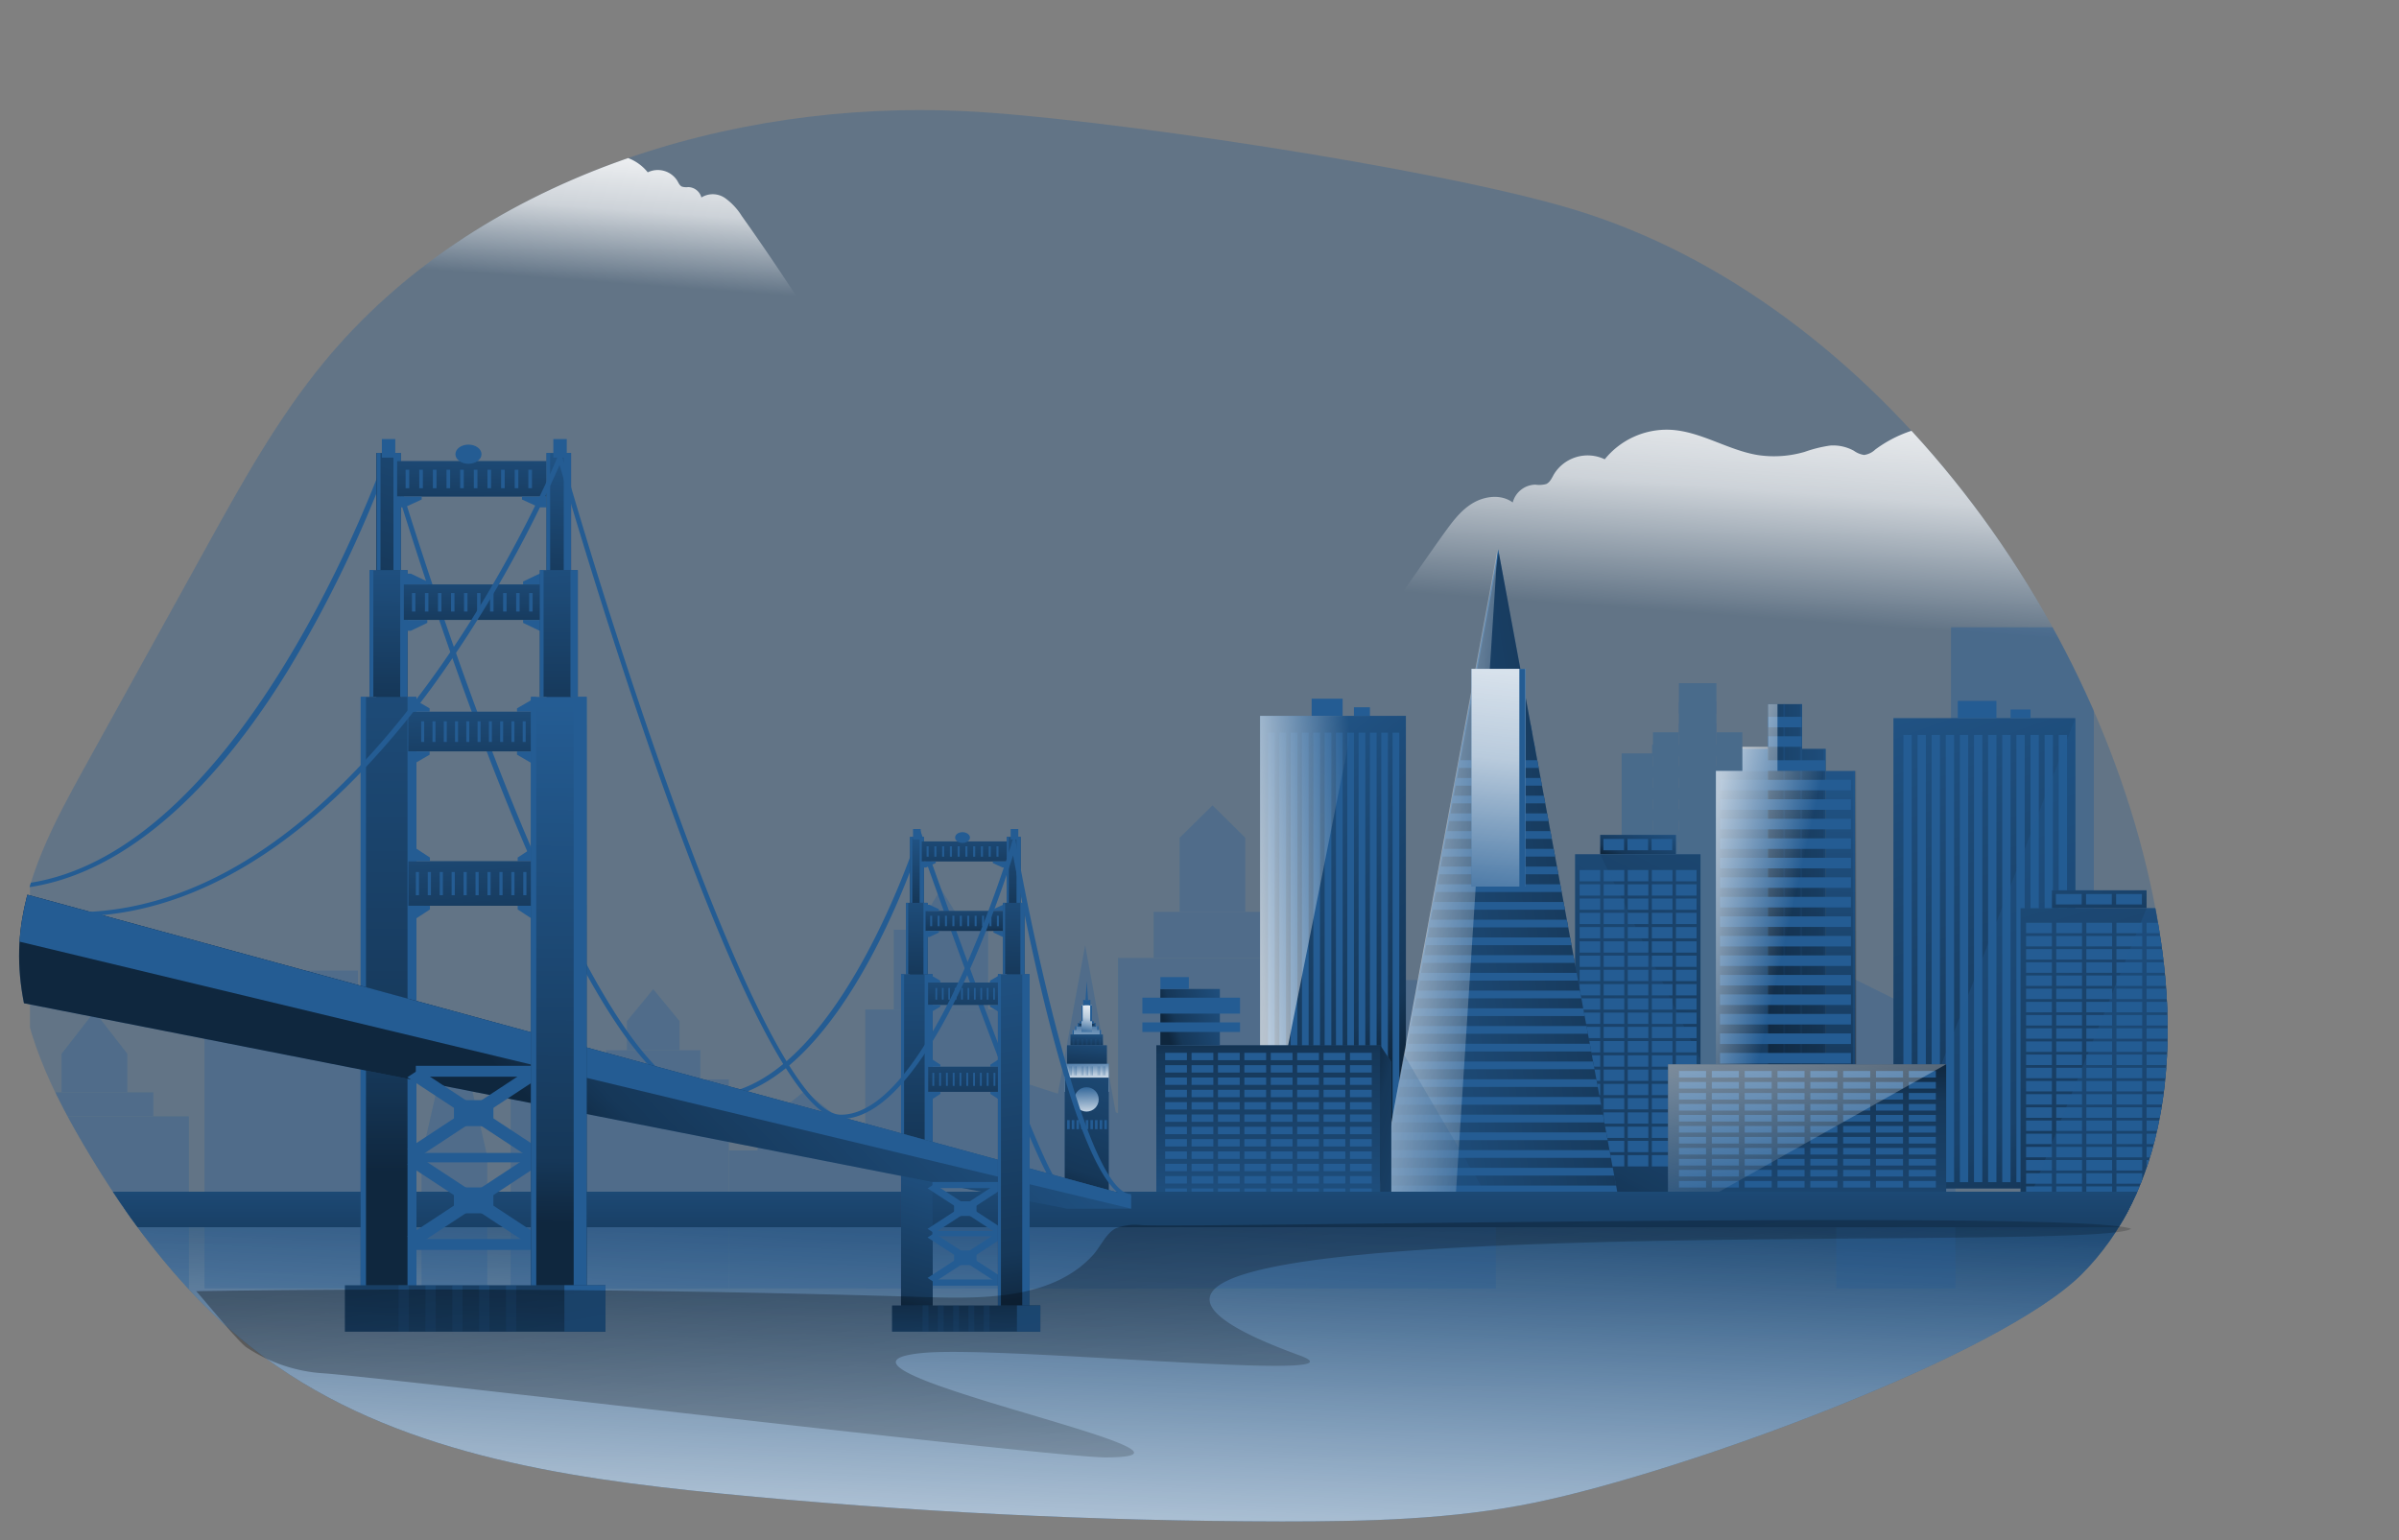 <svg id="Layer_1" data-name="Layer 1" xmlns="http://www.w3.org/2000/svg" xmlns:xlink="http://www.w3.org/1999/xlink" viewBox="0 0 568.38 364.97"><rect x="0" y="0" width="568.38" height="364.97" fill="#808080" stroke="none"/><defs><clipPath id="clip-path" transform="translate(-1.95 -54.67)"><path d="M78.72,140.47c-11,13.36-19.45,28.61-27.83,43.76l-28.7,51.9c-7.3,13.19-14.77,26.95-15.63,42C5.6,294.9,13,311,21.48,325.48c11.32,19.34,25.17,37.6,43.23,50.87,30.64,22.5,70.09,28.48,107.92,32.2q66.3,6.52,133,6.62c20.12,0,40.39-.41,60.09-4.49,36.17-7.51,110.37-35,129.47-54.11,19.84-19.84,22.84-51.15,18.73-78.91C503,203.45,446.54,126,374.73,104.28,342,94.38,261.1,82.43,230.35,81,175.17,78.35,114.72,96.76,78.72,140.47Z" fill="none"/></clipPath><linearGradient id="linear-gradient" x1="131.67" y1="121.33" x2="134.37" y2="84.16" gradientUnits="userSpaceOnUse"><stop offset="0.02" stop-color="#fff" stop-opacity="0"/><stop offset="0.49" stop-color="#fff" stop-opacity="0.68"/><stop offset="1" stop-color="#fff"/></linearGradient><linearGradient id="linear-gradient-2" x1="424.37" y1="202.69" x2="429.01" y2="138.6" xlink:href="#linear-gradient"/><linearGradient id="linear-gradient-3" x1="284.26" y1="203.92" x2="288.51" y2="376.13" gradientUnits="userSpaceOnUse"><stop offset="0.01"/><stop offset="0.13" stop-opacity="0.69"/><stop offset="1" stop-opacity="0"/></linearGradient><linearGradient id="linear-gradient-4" x1="289.65" y1="276.6" x2="280.49" y2="464.46" xlink:href="#linear-gradient"/><linearGradient id="linear-gradient-5" x1="386.34" y1="204.75" x2="391.48" y2="191.19" xlink:href="#linear-gradient-3"/><linearGradient id="linear-gradient-6" x1="363.5" y1="288.56" x2="456.1" y2="114.46" xlink:href="#linear-gradient-3"/><linearGradient id="linear-gradient-7" x1="405.87" y1="224.74" x2="447.21" y2="224.51" xlink:href="#linear-gradient-3"/><linearGradient id="linear-gradient-8" x1="405.9" y1="230.08" x2="447.24" y2="229.84" xlink:href="#linear-gradient-3"/><linearGradient id="linear-gradient-9" x1="421.95" y1="278.04" x2="424.43" y2="158.62" xlink:href="#linear-gradient-3"/><linearGradient id="linear-gradient-10" x1="423.18" y1="226.74" x2="375.7" y2="216.11" xlink:href="#linear-gradient"/><linearGradient id="linear-gradient-11" x1="334.86" y1="248.38" x2="276.57" y2="177.86" xlink:href="#linear-gradient-3"/><linearGradient id="linear-gradient-12" x1="324.86" y1="223.24" x2="271.36" y2="227.49" xlink:href="#linear-gradient"/><linearGradient id="linear-gradient-13" x1="490.76" y1="282.56" x2="436.9" y2="134.45" xlink:href="#linear-gradient-3"/><linearGradient id="linear-gradient-14" x1="257.24" y1="250.67" x2="257.65" y2="258.64" xlink:href="#linear-gradient"/><linearGradient id="linear-gradient-15" x1="252.6" y1="284.76" x2="272.8" y2="228.42" xlink:href="#linear-gradient-3"/><linearGradient id="linear-gradient-16" x1="257.67" y1="240.73" x2="256.9" y2="256.26" xlink:href="#linear-gradient"/><linearGradient id="linear-gradient-17" x1="257.62" y1="240.73" x2="256.86" y2="256.26" xlink:href="#linear-gradient"/><linearGradient id="linear-gradient-18" x1="257.5" y1="241.91" x2="257.44" y2="245.45" xlink:href="#linear-gradient-3"/><linearGradient id="linear-gradient-19" x1="256.69" y1="245.37" x2="258.4" y2="236.66" xlink:href="#linear-gradient"/><linearGradient id="linear-gradient-20" x1="257.36" y1="248.46" x2="257.6" y2="243.68" xlink:href="#linear-gradient-3"/><linearGradient id="linear-gradient-21" x1="257.13" y1="253.99" x2="258.26" y2="242.35" xlink:href="#linear-gradient-3"/><linearGradient id="linear-gradient-22" x1="257.35" y1="256.77" x2="257.61" y2="269.43" xlink:href="#linear-gradient"/><clipPath id="clip-path-2" transform="translate(-1.95 -54.67)"><polygon points="327.47 343.8 356.91 184.84 386.35 343.8 327.47 343.8" fill="#245c93"/></clipPath><linearGradient id="linear-gradient-23" x1="390.22" y1="207.04" x2="300.21" y2="221.22" xlink:href="#linear-gradient-3"/><linearGradient id="linear-gradient-24" x1="363.03" y1="211.8" x2="290.04" y2="205.06" xlink:href="#linear-gradient"/><linearGradient id="linear-gradient-25" x1="350.81" y1="224.32" x2="360.38" y2="133.25" xlink:href="#linear-gradient"/><linearGradient id="linear-gradient-26" x1="300.2" y1="241.38" x2="300.79" y2="303.15" xlink:href="#linear-gradient-3"/><linearGradient id="linear-gradient-27" x1="275.8" y1="242.96" x2="296.79" y2="236.32" xlink:href="#linear-gradient-3"/><linearGradient id="linear-gradient-28" x1="320.03" y1="266.62" x2="359.95" y2="276.78" xlink:href="#linear-gradient-3"/><linearGradient id="linear-gradient-29" x1="429.17" y1="249.81" x2="425.74" y2="319.14" xlink:href="#linear-gradient-3"/><linearGradient id="linear-gradient-30" x1="431.39" y1="286.93" x2="407.06" y2="165.51" xlink:href="#linear-gradient"/><linearGradient id="linear-gradient-31" x1="497.87" y1="222.12" x2="496.46" y2="197.31" xlink:href="#linear-gradient-3"/><linearGradient id="linear-gradient-32" x1="486.15" y1="210.95" x2="508.57" y2="210.95" xlink:href="#linear-gradient-3"/><linearGradient id="linear-gradient-33" x1="512.17" y1="301.65" x2="463.63" y2="140.42" xlink:href="#linear-gradient-3"/><linearGradient id="linear-gradient-34" x1="286.23" y1="304.02" x2="286.23" y2="264.34" xlink:href="#linear-gradient-3"/><linearGradient id="linear-gradient-35" x1="108.97" y1="158.06" x2="138.02" y2="75.5" xlink:href="#linear-gradient-3"/><linearGradient id="linear-gradient-36" x1="91.21" y1="290.72" x2="93.1" y2="166.47" xlink:href="#linear-gradient-3"/><linearGradient id="linear-gradient-37" x1="91.76" y1="171.45" x2="92.47" y2="119.71" xlink:href="#linear-gradient-3"/><linearGradient id="linear-gradient-38" x1="91.63" y1="279.95" x2="91.63" y2="83.89" xlink:href="#linear-gradient-3"/><linearGradient id="linear-gradient-39" x1="219.08" y1="216.85" x2="220.23" y2="193.82" xlink:href="#linear-gradient-3"/><linearGradient id="linear-gradient-40" x1="217.23" y1="279.22" x2="217.23" y2="207.17" xlink:href="#linear-gradient-3"/><linearGradient id="linear-gradient-41" x1="216.81" y1="236.97" x2="217.88" y2="199.58" xlink:href="#linear-gradient-3"/><linearGradient id="linear-gradient-42" x1="211.52" y1="312.58" x2="226.17" y2="263.68" xlink:href="#linear-gradient-3"/><linearGradient id="linear-gradient-43" x1="122.47" y1="259.62" x2="205.14" y2="178.36" xlink:href="#linear-gradient-3"/><linearGradient id="linear-gradient-44" x1="111.39" y1="127.73" x2="112.34" y2="93.71" xlink:href="#linear-gradient-3"/><linearGradient id="linear-gradient-45" x1="112.58" y1="153.43" x2="112.58" y2="125.26" xlink:href="#linear-gradient-3"/><linearGradient id="linear-gradient-46" x1="113.49" y1="226.31" x2="110.18" y2="180.95" xlink:href="#linear-gradient-3"/><linearGradient id="linear-gradient-47" x1="112.63" y1="190.56" x2="111.57" y2="153" xlink:href="#linear-gradient-3"/><linearGradient id="linear-gradient-48" x1="228.68" y1="209.83" x2="228.15" y2="190.52" xlink:href="#linear-gradient-3"/><linearGradient id="linear-gradient-49" x1="229.07" y1="221.77" x2="228.54" y2="209.84" xlink:href="#linear-gradient-3"/><linearGradient id="linear-gradient-50" x1="229.17" y1="265.21" x2="227.87" y2="237.81" xlink:href="#linear-gradient-3"/><linearGradient id="linear-gradient-51" x1="228.26" y1="243.97" x2="229.14" y2="225.19" xlink:href="#linear-gradient-3"/><linearGradient id="linear-gradient-52" x1="239.66" y1="218.46" x2="239.22" y2="188.52" xlink:href="#linear-gradient-3"/><linearGradient id="linear-gradient-53" x1="239.64" y1="237.76" x2="241.06" y2="197.36" xlink:href="#linear-gradient-3"/><linearGradient id="linear-gradient-54" x1="246.15" y1="310.9" x2="230.09" y2="201.29" xlink:href="#linear-gradient-3"/><linearGradient id="linear-gradient-55" x1="136.73" y1="146.36" x2="140.27" y2="97.81" xlink:href="#linear-gradient-3"/><linearGradient id="linear-gradient-56" x1="132.54" y1="176.52" x2="132.19" y2="113.8" xlink:href="#linear-gradient-3"/><linearGradient id="linear-gradient-57" x1="131.54" y1="291.34" x2="133.43" y2="167.08" xlink:href="#linear-gradient-3"/><linearGradient id="linear-gradient-58" x1="113.27" y1="291.94" x2="111.49" y2="338.78" xlink:href="#linear-gradient-3"/><linearGradient id="linear-gradient-59" x1="229.11" y1="303.58" x2="228.6" y2="326.32" xlink:href="#linear-gradient-3"/><linearGradient id="linear-gradient-60" x1="258.51" y1="248.57" x2="301.44" y2="483.46" xlink:href="#linear-gradient-3"/></defs><title>Sans Fransisco</title><g clip-path="url(#clip-path)"><rect x="7.1" width="561.27" height="294.81" fill="#245c93" opacity="0.32" style="isolation:isolate"/><path d="M192.22,128.84a12,12,0,0,1-1.32,2.43c-.74,1.55-.33,3.53-1.34,4.92s-2.89,1.57-4.57,1.65c-18.88.94-37.79,0-56.68.73-18.35.69-36.73,2.91-55,1.79a82.13,82.13,0,0,1-2.94-16.12,97.41,97.41,0,0,0,8.84-7.44C87.8,108.28,96,99.31,104.65,90.87A17.65,17.65,0,0,1,118,94.12a2.71,2.71,0,0,0,1.55.74A3.17,3.17,0,0,0,121,94.3a5.9,5.9,0,0,1,3.26-.72,19.16,19.16,0,0,1,3.55.87,14.8,14.8,0,0,0,6.45.44c4.18-.66,7.93-3.28,12.16-3.49a11.05,11.05,0,0,1,9,4.1,5.47,5.47,0,0,1,7,2c.3.52.56,1.15,1.1,1.39A3.58,3.58,0,0,0,165,99a3.32,3.32,0,0,1,3.13,2.46,5.1,5.1,0,0,1,5.57.12,14.84,14.84,0,0,1,4,4.28q6.93,9.75,13.42,19.77A4.52,4.52,0,0,1,192.22,128.84Z" transform="translate(-1.95 -54.67)" fill="url(#linear-gradient)"/><path d="M527.38,217.73h0a134.44,134.44,0,0,1-4.53,22.61c-31.32,1.92-62.83-1.88-94.25-3-32.36-1.22-64.78.35-97.11-1.26-2.88-.14-6.15-.51-7.84-2.84s-1-5.75-2.29-8.41c-.68-1.44-1.93-2.61-2.25-4.16-.4-1.95.72-3.84,1.78-5.49Q332,198,343.9,181.27c2-2.75,4-5.57,6.9-7.33s6.83-2.23,9.55-.21a5.66,5.66,0,0,1,5.36-4.22,6.33,6.33,0,0,0,2.57-.15c.93-.42,1.36-1.48,1.87-2.37a9.37,9.37,0,0,1,12-3.49,18.91,18.91,0,0,1,15.47-7c7.25.34,13.68,4.84,20.84,6a25.88,25.88,0,0,0,11.06-.76,31.4,31.4,0,0,1,6.06-1.5,10.23,10.23,0,0,1,5.59,1.23,5.58,5.58,0,0,0,2.41,1,4.68,4.68,0,0,0,2.66-1.28,30.15,30.15,0,0,1,26.31-4.77,12.16,12.16,0,0,0,4.34.83c2.06-.17,3.78-1.55,5.44-2.77.46-.34.93-.67,1.4-1h0a137.78,137.78,0,0,1,16,18.43C510.22,186.33,517.71,202.82,527.38,217.73Z" transform="translate(-1.95 -54.67)" fill="url(#linear-gradient-2)"/><rect x="6.15" y="286.27" width="562.23" height="78.7" fill="#245c93"/><rect x="6.15" y="286.27" width="562.23" height="78.7" opacity="0.58" fill="url(#linear-gradient-3)"/><rect x="6.15" y="286.27" width="562.23" height="78.7" fill="url(#linear-gradient-4)"/><rect x="462.24" y="148.63" width="33.83" height="128.95" fill="#245c93" opacity="0.4"/><g opacity="0.4"><rect x="397.77" y="161.87" width="8.89" height="126.97" fill="#245c93"/><rect x="391.63" y="173.51" width="6.14" height="115.34" fill="#245c93"/><rect x="384.21" y="178.52" width="7.42" height="110.32" fill="#245c93"/><rect x="406.66" y="173.51" width="6.14" height="115.34" fill="#245c93"/><rect x="412.79" y="178.52" width="7.65" height="110.32" fill="#245c93"/><rect x="397.77" y="166.32" width="8.78" height="2.75" fill="#245c93"/><rect x="397.77" y="171.39" width="8.78" height="2.75" fill="#245c93"/><rect x="391.42" y="176.47" width="21.27" height="2.75" fill="#245c93"/><rect x="385.28" y="181.55" width="34.07" height="2.75" fill="#245c93"/><rect x="385.28" y="186.63" width="34.07" height="2.75" fill="#245c93"/><rect x="385.28" y="191.71" width="34.07" height="2.75" fill="#245c93"/><rect x="385.28" y="196.79" width="34.07" height="2.75" fill="#245c93"/><rect x="385.28" y="201.87" width="34.07" height="2.75" fill="#245c93"/><rect x="385.28" y="206.95" width="34.07" height="2.75" fill="#245c93"/><rect x="385.28" y="212.03" width="34.07" height="2.75" fill="#245c93"/><rect x="385.28" y="217.1" width="34.07" height="2.75" fill="#245c93"/><rect x="385.28" y="222.18" width="34.07" height="2.75" fill="#245c93"/><rect x="385.28" y="227.26" width="34.07" height="2.75" fill="#245c93"/><rect x="385.28" y="232.34" width="34.07" height="2.75" fill="#245c93"/><rect x="385.28" y="237.42" width="34.07" height="2.75" fill="#245c93"/><rect x="385.28" y="242.5" width="34.07" height="2.75" fill="#245c93"/><rect x="385.28" y="247.58" width="34.07" height="2.75" fill="#245c93"/><rect x="385.28" y="252.66" width="34.07" height="2.75" fill="#245c93"/><rect x="385.28" y="257.73" width="34.07" height="2.75" fill="#245c93"/><rect x="385.28" y="262.81" width="34.07" height="2.75" fill="#245c93"/><rect x="385.28" y="267.89" width="34.07" height="2.75" fill="#245c93"/><rect x="385.28" y="272.97" width="34.07" height="2.75" fill="#245c93"/><rect x="385.28" y="278.05" width="34.07" height="2.75" fill="#245c93"/><rect x="385.28" y="283.13" width="34.07" height="2.75" fill="#245c93"/></g><g opacity="0.4"><rect x="548.85" y="184.25" width="6.92" height="98.86" fill="#245c93"/><rect x="544.07" y="193.31" width="4.78" height="89.8" fill="#245c93"/><rect x="538.29" y="197.21" width="5.78" height="85.9" fill="#245c93"/><rect x="555.77" y="193.31" width="4.78" height="89.8" fill="#245c93"/><rect x="560.55" y="197.21" width="5.77" height="85.9" fill="#245c93"/><rect x="548.85" y="187.71" width="6.84" height="2.14" fill="#245c93"/><rect x="548.85" y="191.66" width="6.84" height="2.14" fill="#245c93"/><rect x="543.91" y="195.62" width="16.56" height="2.14" fill="#245c93"/><rect x="539.13" y="199.57" width="27.19" height="2.14" fill="#245c93"/><rect x="539.13" y="203.53" width="27.19" height="2.14" fill="#245c93"/><rect x="539.13" y="207.48" width="27.19" height="2.14" fill="#245c93"/><rect x="539.13" y="211.44" width="27.19" height="2.14" fill="#245c93"/><rect x="539.13" y="215.39" width="27.19" height="2.14" fill="#245c93"/><rect x="539.13" y="219.35" width="27.19" height="2.14" fill="#245c93"/><rect x="539.13" y="223.3" width="27.19" height="2.14" fill="#245c93"/><rect x="539.13" y="227.26" width="27.19" height="2.14" fill="#245c93"/><rect x="539.13" y="231.21" width="27.19" height="2.14" fill="#245c93"/><rect x="539.13" y="235.16" width="27.19" height="2.14" fill="#245c93"/><rect x="539.13" y="239.12" width="27.19" height="2.14" fill="#245c93"/><rect x="539.13" y="243.07" width="27.19" height="2.14" fill="#245c93"/><rect x="539.13" y="247.03" width="27.19" height="2.14" fill="#245c93"/><rect x="539.13" y="250.98" width="27.19" height="2.14" fill="#245c93"/><rect x="539.13" y="254.94" width="27.19" height="2.14" fill="#245c93"/><rect x="539.13" y="258.89" width="27.19" height="2.14" fill="#245c93"/><rect x="539.13" y="262.85" width="27.19" height="2.14" fill="#245c93"/><rect x="539.13" y="266.8" width="27.19" height="2.14" fill="#245c93"/><rect x="539.13" y="270.75" width="27.19" height="2.14" fill="#245c93"/><rect x="539.13" y="274.71" width="27.19" height="2.14" fill="#245c93"/><rect x="539.13" y="278.66" width="27.19" height="2.14" fill="#245c93"/></g><g opacity="0.3"><polygon points="435.07 305.3 463.27 305.3 463.27 243.86 435.07 229.88 435.07 305.3" fill="#245c93"/><rect x="309.64" y="240.64" width="44.76" height="64.66" fill="#245c93"/><rect x="326.5" y="232.21" width="27.91" height="9.02" fill="#245c93"/><rect x="264.88" y="226.99" width="44.76" height="78.31" fill="#245c93"/><rect x="273.32" y="216.07" width="27.89" height="10.92" fill="#245c93"/><polygon points="279.48 198.51 279.48 216.07 295.04 216.07 295.04 198.51 287.28 190.83 279.48 198.51" fill="#245c93"/><rect x="405.95" y="268.05" width="22.36" height="4.56" fill="#245c93"/><polygon points="410.87 263.49 410.87 268.05 423.36 268.05 423.36 263.49 417.14 258.5 410.87 263.49" fill="#245c93"/><rect x="136.8" y="255.77" width="35.9" height="49.53" fill="#245c93"/><rect x="143.56" y="248.85" width="22.38" height="6.91" fill="#245c93"/><polygon points="148.53 241.95 148.53 248.85 161 248.85 161 241.95 154.77 234.38 148.53 241.95" fill="#245c93"/><polygon points="249.3 266.48 249.3 305.3 264.88 305.3 264.88 266.48 257.1 223.99 249.3 266.48" fill="#245c93"/><polygon points="121 305.3 165.76 305.3 165.76 265.14 121 256 121 305.3" fill="#245c93"/><polygon points="240.9 305.3 269.1 305.3 269.1 265.14 240.9 256 240.9 305.3" fill="#245c93"/><rect x="48.46" y="239.2" width="44.78" height="66.09" fill="#245c93"/><rect x="56.92" y="229.98" width="27.89" height="9.22" fill="#245c93"/><rect y="264.52" width="44.76" height="40.78" fill="#245c93"/><rect x="8.44" y="258.83" width="27.89" height="5.69" fill="#245c93"/><polygon points="14.6 249.68 14.6 258.83 30.16 258.83 30.16 249.68 22.38 239.67 14.6 249.68" fill="#245c93"/><rect x="172.71" y="272.6" width="35.89" height="32.69" fill="#245c93"/><rect x="179.47" y="268.04" width="22.35" height="4.56" fill="#245c93"/><polygon points="184.41 263.49 184.41 268.04 196.91 268.04 196.91 263.49 190.66 258.5 184.41 263.49" fill="#245c93"/><rect x="205.01" y="239.19" width="35.88" height="66.11" fill="#245c93"/><rect x="211.76" y="220.31" width="22.36" height="18.88" fill="#245c93"/><polygon points="216.72 220.74 216.72 229.96 229.21 229.96 229.21 220.74 222.95 210.65 216.72 220.74" fill="#245c93"/><polygon points="99.88 274.04 99.88 305.3 115.45 305.3 115.45 274.04 107.66 239.82 99.88 274.04" fill="#245c93"/></g><rect x="379.13" y="197.82" width="17.94" height="4.6" fill="#245c93"/><rect x="379.13" y="197.82" width="17.94" height="4.6" opacity="0.58" fill="url(#linear-gradient-5)"/><rect x="373.19" y="202.42" width="29.7" height="80.02" fill="#245c93"/><rect x="373.19" y="202.42" width="29.7" height="80.02" opacity="0.58" fill="url(#linear-gradient-6)"/><rect x="374.24" y="206.15" width="4.89" height="2.68" fill="#245c93"/><rect x="379.94" y="206.15" width="4.89" height="2.68" fill="#245c93"/><rect x="385.65" y="206.15" width="4.89" height="2.68" fill="#245c93"/><rect x="391.36" y="206.15" width="4.89" height="2.68" fill="#245c93"/><rect x="379.89" y="198.78" width="4.89" height="2.68" fill="#245c93"/><rect x="385.59" y="198.78" width="4.89" height="2.68" fill="#245c93"/><rect x="391.3" y="198.78" width="4.89" height="2.68" fill="#245c93"/><rect x="397.07" y="206.15" width="4.89" height="2.68" fill="#245c93"/><rect x="374.24" y="209.53" width="4.89" height="2.68" fill="#245c93"/><rect x="379.94" y="209.53" width="4.89" height="2.68" fill="#245c93"/><rect x="385.65" y="209.53" width="4.89" height="2.68" fill="#245c93"/><rect x="391.36" y="209.53" width="4.89" height="2.68" fill="#245c93"/><rect x="397.07" y="209.53" width="4.89" height="2.68" fill="#245c93"/><rect x="374.24" y="212.9" width="4.89" height="2.68" fill="#245c93"/><rect x="379.94" y="212.9" width="4.89" height="2.68" fill="#245c93"/><rect x="385.65" y="212.9" width="4.89" height="2.68" fill="#245c93"/><rect x="391.36" y="212.9" width="4.89" height="2.68" fill="#245c93"/><rect x="397.07" y="212.9" width="4.89" height="2.68" fill="#245c93"/><rect x="374.24" y="216.28" width="4.89" height="2.68" fill="#245c93"/><rect x="379.94" y="216.28" width="4.89" height="2.68" fill="#245c93"/><rect x="385.65" y="216.28" width="4.89" height="2.68" fill="#245c93"/><rect x="391.36" y="216.28" width="4.89" height="2.68" fill="#245c93"/><rect x="397.07" y="216.28" width="4.89" height="2.68" fill="#245c93"/><rect x="374.24" y="219.66" width="4.89" height="2.68" fill="#245c93"/><rect x="379.94" y="219.66" width="4.89" height="2.68" fill="#245c93"/><rect x="385.65" y="219.66" width="4.89" height="2.68" fill="#245c93"/><rect x="391.36" y="219.66" width="4.89" height="2.68" fill="#245c93"/><rect x="397.07" y="219.66" width="4.89" height="2.68" fill="#245c93"/><rect x="374.24" y="223.04" width="4.89" height="2.68" fill="#245c93"/><rect x="379.94" y="223.04" width="4.89" height="2.68" fill="#245c93"/><rect x="385.65" y="223.04" width="4.89" height="2.68" fill="#245c93"/><rect x="391.36" y="223.04" width="4.89" height="2.68" fill="#245c93"/><rect x="397.07" y="223.04" width="4.89" height="2.68" fill="#245c93"/><rect x="374.24" y="226.42" width="4.89" height="2.68" fill="#245c93"/><rect x="379.94" y="226.42" width="4.89" height="2.68" fill="#245c93"/><rect x="385.65" y="226.42" width="4.89" height="2.68" fill="#245c93"/><rect x="391.36" y="226.42" width="4.89" height="2.68" fill="#245c93"/><rect x="397.07" y="226.42" width="4.89" height="2.68" fill="#245c93"/><rect x="374.24" y="229.79" width="4.89" height="2.68" fill="#245c93"/><rect x="379.94" y="229.79" width="4.89" height="2.68" fill="#245c93"/><rect x="385.65" y="229.79" width="4.89" height="2.68" fill="#245c93"/><rect x="391.36" y="229.79" width="4.89" height="2.68" fill="#245c93"/><rect x="397.07" y="229.79" width="4.89" height="2.68" fill="#245c93"/><rect x="374.24" y="233.17" width="4.89" height="2.68" fill="#245c93"/><rect x="379.94" y="233.17" width="4.89" height="2.68" fill="#245c93"/><rect x="385.65" y="233.17" width="4.89" height="2.68" fill="#245c93"/><rect x="391.36" y="233.17" width="4.89" height="2.68" fill="#245c93"/><rect x="397.07" y="233.17" width="4.89" height="2.68" fill="#245c93"/><rect x="374.24" y="236.55" width="4.89" height="2.68" fill="#245c93"/><rect x="379.94" y="236.55" width="4.89" height="2.68" fill="#245c93"/><rect x="385.65" y="236.55" width="4.89" height="2.68" fill="#245c93"/><rect x="391.36" y="236.55" width="4.89" height="2.68" fill="#245c93"/><rect x="397.07" y="236.55" width="4.89" height="2.68" fill="#245c93"/><rect x="374.24" y="239.93" width="4.89" height="2.68" fill="#245c93"/><rect x="379.94" y="239.93" width="4.89" height="2.68" fill="#245c93"/><rect x="385.65" y="239.93" width="4.89" height="2.68" fill="#245c93"/><rect x="391.36" y="239.93" width="4.89" height="2.68" fill="#245c93"/><rect x="397.07" y="239.93" width="4.89" height="2.68" fill="#245c93"/><rect x="374.24" y="243.3" width="4.89" height="2.68" fill="#245c93"/><rect x="379.94" y="243.3" width="4.89" height="2.68" fill="#245c93"/><rect x="385.65" y="243.3" width="4.89" height="2.68" fill="#245c93"/><rect x="391.36" y="243.3" width="4.89" height="2.68" fill="#245c93"/><rect x="397.07" y="243.3" width="4.89" height="2.68" fill="#245c93"/><rect x="374.24" y="246.68" width="4.89" height="2.68" fill="#245c93"/><rect x="379.94" y="246.68" width="4.89" height="2.68" fill="#245c93"/><rect x="385.65" y="246.68" width="4.89" height="2.68" fill="#245c93"/><rect x="391.36" y="246.68" width="4.89" height="2.68" fill="#245c93"/><rect x="397.07" y="246.68" width="4.89" height="2.68" fill="#245c93"/><rect x="374.24" y="250.06" width="4.89" height="2.68" fill="#245c93"/><rect x="379.94" y="250.06" width="4.89" height="2.68" fill="#245c93"/><rect x="385.65" y="250.06" width="4.89" height="2.68" fill="#245c93"/><rect x="391.36" y="250.06" width="4.89" height="2.68" fill="#245c93"/><rect x="397.07" y="250.06" width="4.89" height="2.68" fill="#245c93"/><rect x="374.24" y="253.44" width="4.89" height="2.68" fill="#245c93"/><rect x="379.94" y="253.44" width="4.89" height="2.68" fill="#245c93"/><rect x="385.65" y="253.44" width="4.89" height="2.68" fill="#245c93"/><rect x="391.36" y="253.44" width="4.89" height="2.68" fill="#245c93"/><rect x="397.07" y="253.44" width="4.89" height="2.68" fill="#245c93"/><rect x="374.24" y="256.81" width="4.89" height="2.68" fill="#245c93"/><rect x="379.94" y="256.81" width="4.89" height="2.68" fill="#245c93"/><rect x="385.65" y="256.81" width="4.89" height="2.68" fill="#245c93"/><rect x="391.36" y="256.81" width="4.89" height="2.68" fill="#245c93"/><rect x="397.07" y="256.81" width="4.89" height="2.68" fill="#245c93"/><rect x="374.24" y="260.19" width="4.89" height="2.68" fill="#245c93"/><rect x="379.94" y="260.19" width="4.89" height="2.68" fill="#245c93"/><rect x="385.65" y="260.19" width="4.89" height="2.68" fill="#245c93"/><rect x="391.36" y="260.19" width="4.89" height="2.68" fill="#245c93"/><rect x="397.07" y="260.19" width="4.89" height="2.68" fill="#245c93"/><rect x="374.24" y="263.57" width="4.89" height="2.68" fill="#245c93"/><rect x="379.94" y="263.57" width="4.89" height="2.68" fill="#245c93"/><rect x="385.65" y="263.57" width="4.89" height="2.68" fill="#245c93"/><rect x="391.36" y="263.57" width="4.89" height="2.68" fill="#245c93"/><rect x="397.07" y="263.57" width="4.89" height="2.68" fill="#245c93"/><rect x="374.24" y="266.95" width="4.89" height="2.68" fill="#245c93"/><rect x="379.94" y="266.95" width="4.89" height="2.68" fill="#245c93"/><rect x="385.65" y="266.95" width="4.89" height="2.68" fill="#245c93"/><rect x="391.36" y="266.95" width="4.89" height="2.68" fill="#245c93"/><rect x="397.07" y="266.95" width="4.89" height="2.68" fill="#245c93"/><rect x="374.24" y="270.32" width="4.89" height="2.68" fill="#245c93"/><rect x="379.94" y="270.32" width="4.89" height="2.68" fill="#245c93"/><rect x="385.65" y="270.32" width="4.89" height="2.68" fill="#245c93"/><rect x="391.36" y="270.32" width="4.89" height="2.68" fill="#245c93"/><rect x="397.07" y="270.32" width="4.89" height="2.68" fill="#245c93"/><rect x="374.24" y="273.7" width="4.89" height="2.68" fill="#245c93"/><rect x="379.94" y="273.7" width="4.89" height="2.68" fill="#245c93"/><rect x="385.65" y="273.7" width="4.89" height="2.68" fill="#245c93"/><rect x="391.36" y="273.7" width="4.89" height="2.68" fill="#245c93"/><rect x="397.07" y="273.7" width="4.89" height="2.68" fill="#245c93"/><polygon points="373.19 202.42 373.19 282.44 402.89 282.44 402.89 251.22 379.13 202.42 373.19 202.42" fill="#245c93" opacity="0.2"/><rect x="418.87" y="166.85" width="8.09" height="115.59" fill="#245c93"/><rect x="412.81" y="177.44" width="6.06" height="105" fill="#245c93"/><rect x="406.53" y="182.69" width="6.76" height="99.75" fill="#245c93"/><rect x="426.96" y="177.44" width="5.59" height="105" fill="#245c93"/><rect x="418.87" y="166.85" width="8.09" height="115.59" opacity="0.58" fill="url(#linear-gradient-7)"/><rect x="426.96" y="177.44" width="5.59" height="105" opacity="0.58" fill="url(#linear-gradient-8)"/><rect x="432.03" y="177.5" width="0.52" height="104.97" fill="#245c93" opacity="0.3"/><rect x="418.21" y="177.44" width="0.67" height="104.97" fill="#245c93" opacity="0.3"/><rect x="412.16" y="182.73" width="0.64" height="99.74" fill="#245c93" opacity="0.3"/><rect x="426.48" y="166.83" width="0.49" height="115.64" fill="#245c93" opacity="0.3"/><rect x="422.5" y="166.83" width="0.42" height="115.64" fill="#245c93" opacity="0.3"/><rect x="432.55" y="182.69" width="6.96" height="99.75" fill="#245c93"/><rect x="406.53" y="182.69" width="33.23" height="75.72" opacity="0.58" fill="url(#linear-gradient-9)"/><rect x="418.87" y="169.84" width="8" height="2.5" fill="#245c93"/><rect x="418.87" y="174.46" width="8" height="2.5" fill="#245c93"/><rect x="413.09" y="180.14" width="19.36" height="2.5" fill="#245c93"/><rect x="407.51" y="184.77" width="31.02" height="2.5" fill="#245c93"/><rect x="407.51" y="189.39" width="31.02" height="2.5" fill="#245c93"/><rect x="407.51" y="194.01" width="31.02" height="2.5" fill="#245c93"/><rect x="407.51" y="198.64" width="31.02" height="2.5" fill="#245c93"/><rect x="407.51" y="203.26" width="31.02" height="2.5" fill="#245c93"/><rect x="407.51" y="207.88" width="31.02" height="2.5" fill="#245c93"/><rect x="407.51" y="212.51" width="31.02" height="2.5" fill="#245c93"/><rect x="407.51" y="217.13" width="31.02" height="2.5" fill="#245c93"/><rect x="407.51" y="221.76" width="31.02" height="2.5" fill="#245c93"/><rect x="407.51" y="226.38" width="31.02" height="2.5" fill="#245c93"/><rect x="407.51" y="231" width="31.02" height="2.5" fill="#245c93"/><rect x="407.51" y="235.63" width="31.02" height="2.5" fill="#245c93"/><rect x="407.51" y="240.25" width="31.02" height="2.5" fill="#245c93"/><rect x="407.51" y="244.87" width="31.02" height="2.5" fill="#245c93"/><rect x="407.51" y="249.5" width="31.02" height="2.5" fill="#245c93"/><rect x="407.51" y="254.12" width="31.02" height="2.5" fill="#245c93"/><rect x="407.51" y="258.75" width="31.02" height="2.5" fill="#245c93"/><rect x="407.51" y="263.37" width="31.02" height="2.5" fill="#245c93"/><rect x="407.51" y="267.99" width="31.02" height="2.5" fill="#245c93"/><rect x="407.51" y="272.62" width="31.02" height="2.5" fill="#245c93"/><rect x="407.51" y="277.24" width="31.02" height="2.5" fill="#245c93"/><rect x="438.99" y="182.62" width="0.52" height="99.66" fill="#245c93" opacity="0.3"/><polygon points="421.13 182.65 421.13 166.85 418.87 166.85 418.87 176.96 412.81 176.96 412.81 182.65 406.53 182.65 406.53 282.44 439.51 182.62 432.45 182.65 421.13 182.65" fill="url(#linear-gradient-10)"/><rect x="298.53" y="169.62" width="34.56" height="111.42" fill="#245c93"/><rect x="298.53" y="169.62" width="34.56" height="111.42" opacity="0.58" fill="url(#linear-gradient-11)"/><rect x="300.42" y="173.6" width="1.58" height="105.98" fill="#245c93"/><rect x="303.11" y="173.6" width="1.58" height="105.98" fill="#245c93"/><rect x="305.79" y="173.6" width="1.58" height="105.98" fill="#245c93"/><rect x="308.47" y="173.6" width="1.58" height="105.98" fill="#245c93"/><rect x="311.16" y="173.6" width="1.58" height="105.98" fill="#245c93"/><rect x="313.84" y="173.6" width="1.58" height="105.98" fill="#245c93"/><rect x="316.52" y="173.6" width="1.58" height="105.98" fill="#245c93"/><rect x="319.2" y="173.6" width="1.58" height="105.98" fill="#245c93"/><rect x="321.89" y="173.6" width="1.58" height="105.98" fill="#245c93"/><rect x="324.57" y="173.6" width="1.58" height="105.98" fill="#245c93"/><rect x="327.25" y="173.6" width="1.58" height="105.98" fill="#245c93"/><rect x="329.94" y="173.6" width="1.58" height="105.98" fill="#245c93"/><rect x="310.76" y="165.55" width="7.34" height="4.08" fill="#245c93"/><rect x="320.78" y="167.59" width="3.79" height="2.04" fill="#245c93"/><polygon points="298.53 281.04 320.78 169.62 298.53 169.62 298.53 281.04" fill="url(#linear-gradient-12)"/><rect x="448.6" y="170.16" width="43.1" height="111.42" fill="#245c93"/><rect x="448.6" y="170.16" width="43.1" height="111.42" opacity="0.58" fill="url(#linear-gradient-13)"/><rect x="450.96" y="174.13" width="1.97" height="105.98" fill="#245c93"/><rect x="454.31" y="174.13" width="1.97" height="105.98" fill="#245c93"/><rect x="457.65" y="174.13" width="1.97" height="105.98" fill="#245c93"/><rect x="461" y="174.13" width="1.97" height="105.98" fill="#245c93"/><rect x="464.34" y="174.13" width="1.97" height="105.98" fill="#245c93"/><rect x="467.69" y="174.13" width="1.97" height="105.98" fill="#245c93"/><rect x="471.03" y="174.13" width="1.97" height="105.98" fill="#245c93"/><rect x="474.38" y="174.13" width="1.97" height="105.98" fill="#245c93"/><rect x="477.73" y="174.13" width="1.97" height="105.98" fill="#245c93"/><rect x="481.07" y="174.13" width="1.97" height="105.98" fill="#245c93"/><rect x="484.42" y="174.13" width="1.97" height="105.98" fill="#245c93"/><rect x="487.76" y="174.13" width="1.97" height="105.98" fill="#245c93"/><rect x="463.85" y="166.08" width="9.15" height="4.08" fill="#245c93"/><rect x="476.35" y="168.12" width="4.72" height="2.04" fill="#245c93"/><polygon points="491.7 281.58 491.7 170.16 448.6 281.58 491.7 281.58" fill="#245c93" opacity="0.3"/><rect x="395.19" y="252.18" width="65.9" height="37.01" fill="#245c93"/><rect x="252.26" y="252.02" width="10.43" height="6.69" fill="#245c93"/><rect x="252.26" y="252.02" width="10.43" height="6.69" fill="url(#linear-gradient-14)"/><rect x="252.26" y="255.35" width="10.43" height="31.62" fill="#245c93"/><rect x="252.26" y="255.35" width="10.43" height="31.62" opacity="0.58" fill="url(#linear-gradient-15)"/><rect x="254.12" y="244.05" width="6.72" height="1.06" fill="#245c93"/><rect x="254.71" y="243.18" width="5.54" height="0.88" fill="#245c93"/><rect x="254.12" y="244.05" width="6.72" height="1.06" fill="url(#linear-gradient-16)"/><rect x="254.71" y="243.18" width="5.54" height="0.88" fill="url(#linear-gradient-17)"/><rect x="255.33" y="242.5" width="4.31" height="0.68" fill="#245c93"/><rect x="255.33" y="242.5" width="4.31" height="0.68" opacity="0.58" fill="url(#linear-gradient-18)"/><rect x="255.86" y="241.99" width="3.24" height="0.55" fill="#245c93"/><rect x="256.65" y="236.97" width="1.66" height="1.24" fill="#245c93"/><polygon points="257.18 237.03 257.78 237.03 257.48 232.5 257.18 237.03" fill="#245c93"/><rect x="256.22" y="238.2" width="2.51" height="6.29" fill="#245c93"/><rect x="256.22" y="238.2" width="2.51" height="6.29" fill="url(#linear-gradient-19)"/><rect x="253.63" y="245.11" width="7.67" height="2.56" fill="#245c93"/><rect x="253.63" y="245.11" width="7.67" height="2.56" opacity="0.58" fill="url(#linear-gradient-20)"/><rect x="258.02" y="236.97" width="0.29" height="1.24" fill="#245c93"/><rect x="258.29" y="238.2" width="0.45" height="3.78" fill="#245c93"/><rect x="256.65" y="236.97" width="0.29" height="1.24" fill="#245c93"/><rect x="255.86" y="241.99" width="0.29" height="0.51" fill="#245c93"/><rect x="255.33" y="242.5" width="0.29" height="0.67" fill="#245c93"/><rect x="254.71" y="243.17" width="0.29" height="0.88" fill="#245c93"/><rect x="254.12" y="244.05" width="0.29" height="1.05" fill="#245c93"/><rect x="258.81" y="241.99" width="0.29" height="0.51" fill="#245c93"/><rect x="259.34" y="242.5" width="0.29" height="0.67" fill="#245c93"/><rect x="259.96" y="243.17" width="0.29" height="0.88" fill="#245c93"/><rect x="260.55" y="244.05" width="0.29" height="1.05" fill="#245c93"/><rect x="256.22" y="238.2" width="0.29" height="3.78" fill="#245c93"/><rect x="259.98" y="252.67" width="0.66" height="2.11" fill="#245c93" opacity="0.2"/><rect x="261.2" y="252.67" width="0.66" height="2.11" fill="#245c93" opacity="0.2"/><rect x="260.47" y="252.67" width="0.16" height="2.11" fill="#245c93" opacity="0.2"/><rect x="261.69" y="252.67" width="0.16" height="2.11" fill="#245c93" opacity="0.2"/><rect x="253.23" y="252.67" width="0.66" height="2.11" fill="#245c93" opacity="0.2"/><rect x="254.46" y="252.67" width="0.66" height="2.11" fill="#245c93" opacity="0.2"/><rect x="253.73" y="252.67" width="0.16" height="2.11" fill="#245c93" opacity="0.2"/><rect x="254.93" y="252.67" width="0.18" height="2.11" fill="#245c93" opacity="0.2"/><rect x="252.82" y="265.41" width="0.6" height="2.14" fill="#245c93"/><rect x="253.93" y="265.41" width="0.6" height="2.14" fill="#245c93"/><rect x="255.04" y="265.41" width="0.6" height="2.14" fill="#245c93"/><rect x="253.27" y="265.41" width="0.15" height="2.14" fill="#245c93" opacity="0.2"/><rect x="254.38" y="265.41" width="0.15" height="2.14" fill="#245c93" opacity="0.2"/><rect x="255.47" y="265.41" width="0.17" height="2.14" fill="#245c93" opacity="0.2"/><rect x="259.43" y="265.41" width="0.6" height="2.14" fill="#245c93"/><rect x="260.54" y="265.41" width="0.6" height="2.14" fill="#245c93"/><rect x="261.65" y="265.41" width="0.6" height="2.14" fill="#245c93"/><rect x="259.88" y="265.41" width="0.15" height="2.14" fill="#245c93" opacity="0.2"/><rect x="260.99" y="265.41" width="0.15" height="2.14" fill="#245c93" opacity="0.2"/><rect x="262.08" y="265.41" width="0.17" height="2.14" fill="#245c93" opacity="0.2"/><rect x="256.14" y="252.68" width="0.59" height="2.1" fill="#245c93" opacity="0.2"/><rect x="257.24" y="252.68" width="0.59" height="2.1" fill="#245c93" opacity="0.2"/><rect x="258.34" y="252.68" width="0.59" height="2.1" fill="#245c93" opacity="0.2"/><rect x="256.58" y="252.68" width="0.15" height="2.1" fill="#245c93" opacity="0.2"/><rect x="257.68" y="252.68" width="0.15" height="2.1" fill="#245c93" opacity="0.2"/><rect x="258.77" y="252.68" width="0.16" height="2.1" fill="#245c93" opacity="0.2"/><rect x="254.12" y="246.2" width="0.43" height="1.47" fill="#245c93" opacity="0.2"/><rect x="255.17" y="246.2" width="0.43" height="1.47" fill="#245c93" opacity="0.2"/><rect x="256.22" y="246.2" width="0.43" height="1.47" fill="#245c93" opacity="0.2"/><rect x="257.27" y="246.2" width="0.43" height="1.47" fill="#245c93" opacity="0.2"/><rect x="258.33" y="246.2" width="0.43" height="1.47" fill="#245c93" opacity="0.2"/><rect x="259.38" y="246.2" width="0.43" height="1.47" fill="#245c93" opacity="0.2"/><rect x="260.43" y="246.2" width="0.43" height="1.47" fill="#245c93" opacity="0.2"/><rect x="252.82" y="247.67" width="9.42" height="4.35" fill="#245c93"/><rect x="252.82" y="247.67" width="9.42" height="4.35" opacity="0.58" fill="url(#linear-gradient-21)"/><rect x="256.13" y="265.41" width="0.6" height="2.14" fill="#245c93"/><rect x="257.24" y="265.41" width="0.6" height="2.14" fill="#245c93"/><rect x="258.34" y="265.41" width="0.6" height="2.14" fill="#245c93"/><rect x="256.58" y="265.41" width="0.15" height="2.14" fill="#245c93" opacity="0.2"/><rect x="257.68" y="265.41" width="0.15" height="2.14" fill="#245c93" opacity="0.2"/><rect x="258.77" y="265.41" width="0.17" height="2.14" fill="#245c93" opacity="0.2"/><circle cx="257.43" cy="260.5" r="2.88" fill="#245c93"/><circle cx="257.43" cy="260.5" r="2.88" fill="url(#linear-gradient-22)"/><polygon points="325.52 289.13 354.96 130.16 384.4 289.13 325.52 289.13" fill="#245c93"/><g clip-path="url(#clip-path-2)"><rect x="321.23" y="171.73" width="68.65" height="1.83" fill="#245c93"/><rect x="321.23" y="175.93" width="68.65" height="1.83" fill="#245c93"/><polygon points="325.71 289.73 384.59 289.73 355.15 130.76 325.71 289.73" opacity="0.58" fill="url(#linear-gradient-23)"/><rect x="321.23" y="180.13" width="68.65" height="1.83" fill="#245c93"/><rect x="321.23" y="184.33" width="68.65" height="1.83" fill="#245c93"/><rect x="321.23" y="188.53" width="68.65" height="1.83" fill="#245c93"/><rect x="321.23" y="192.73" width="68.65" height="1.83" fill="#245c93"/><rect x="321.23" y="196.93" width="68.65" height="1.83" fill="#245c93"/><rect x="321.23" y="201.13" width="68.65" height="1.83" fill="#245c93"/><rect x="321.23" y="205.33" width="68.65" height="1.83" fill="#245c93"/><rect x="321.23" y="209.53" width="68.65" height="1.83" fill="#245c93"/><rect x="321.23" y="213.73" width="68.65" height="1.83" fill="#245c93"/><rect x="321.23" y="217.92" width="68.65" height="1.83" fill="#245c93"/><rect x="321.23" y="222.12" width="68.65" height="1.83" fill="#245c93"/><rect x="321.23" y="226.32" width="68.65" height="1.83" fill="#245c93"/><rect x="321.23" y="230.52" width="68.65" height="1.83" fill="#245c93"/><rect x="321.23" y="234.72" width="68.65" height="1.83" fill="#245c93"/><rect x="321.23" y="238.92" width="68.65" height="1.83" fill="#245c93"/><rect x="321.23" y="243.12" width="68.65" height="1.83" fill="#245c93"/><rect x="321.23" y="247.32" width="68.65" height="1.83" fill="#245c93"/><rect x="321.23" y="251.52" width="68.65" height="1.83" fill="#245c93"/><rect x="321.23" y="255.72" width="68.65" height="1.83" fill="#245c93"/><rect x="321.23" y="259.92" width="68.65" height="1.83" fill="#245c93"/><rect x="321.23" y="264.12" width="68.65" height="1.83" fill="#245c93"/><rect x="321.23" y="268.32" width="68.65" height="1.83" fill="#245c93"/><rect x="321.23" y="272.52" width="68.65" height="1.83" fill="#245c93"/><rect x="321.23" y="276.72" width="68.65" height="1.83" fill="#245c93"/><rect x="321.23" y="280.91" width="68.65" height="1.83" fill="#245c93"/><rect x="321.23" y="285.11" width="68.65" height="1.83" fill="#245c93"/></g><polygon points="344.53 289.19 354.8 130.16 325.36 289.19 344.53 289.19" fill="url(#linear-gradient-24)"/><rect x="348.61" y="158.48" width="12.81" height="51.6" fill="#245c93"/><rect x="348.61" y="158.48" width="12.81" height="51.6" fill="url(#linear-gradient-25)"/><rect x="359.97" y="158.48" width="1.45" height="51.64" fill="#245c93"/><polygon points="325.36 289.19 355.69 289.19 332.64 249.88 325.36 289.19" fill="#245c93" opacity="0.2"/><rect x="273.96" y="247.68" width="53" height="41.52" fill="#245c93"/><rect x="273.96" y="247.68" width="53" height="41.52" opacity="0.58" fill="url(#linear-gradient-26)"/><rect x="276.05" y="249.46" width="5.16" height="1.75" fill="#245c93"/><rect x="282.31" y="249.46" width="5.16" height="1.75" fill="#245c93"/><rect x="288.56" y="249.46" width="5.16" height="1.75" fill="#245c93"/><rect x="294.82" y="249.46" width="5.16" height="1.75" fill="#245c93"/><rect x="301.07" y="249.46" width="5.16" height="1.75" fill="#245c93"/><rect x="307.33" y="249.46" width="5.16" height="1.75" fill="#245c93"/><rect x="313.58" y="249.46" width="5.16" height="1.75" fill="#245c93"/><rect x="319.84" y="249.46" width="5.16" height="1.75" fill="#245c93"/><rect x="276.05" y="252.39" width="5.16" height="1.75" fill="#245c93"/><rect x="282.31" y="252.39" width="5.16" height="1.75" fill="#245c93"/><rect x="288.56" y="252.39" width="5.16" height="1.75" fill="#245c93"/><rect x="294.82" y="252.39" width="5.16" height="1.75" fill="#245c93"/><rect x="301.07" y="252.39" width="5.16" height="1.75" fill="#245c93"/><rect x="307.33" y="252.39" width="5.16" height="1.75" fill="#245c93"/><rect x="313.58" y="252.39" width="5.16" height="1.75" fill="#245c93"/><rect x="319.84" y="252.39" width="5.16" height="1.75" fill="#245c93"/><rect x="276.05" y="255.31" width="5.16" height="1.75" fill="#245c93"/><rect x="282.31" y="255.31" width="5.16" height="1.75" fill="#245c93"/><rect x="288.56" y="255.31" width="5.16" height="1.75" fill="#245c93"/><rect x="294.82" y="255.31" width="5.16" height="1.75" fill="#245c93"/><rect x="301.07" y="255.31" width="5.16" height="1.75" fill="#245c93"/><rect x="307.33" y="255.31" width="5.16" height="1.75" fill="#245c93"/><rect x="313.58" y="255.31" width="5.16" height="1.75" fill="#245c93"/><rect x="319.84" y="255.31" width="5.16" height="1.75" fill="#245c93"/><rect x="276.05" y="258.23" width="5.16" height="1.75" fill="#245c93"/><rect x="282.31" y="258.23" width="5.16" height="1.75" fill="#245c93"/><rect x="288.56" y="258.23" width="5.16" height="1.75" fill="#245c93"/><rect x="294.82" y="258.23" width="5.16" height="1.75" fill="#245c93"/><rect x="301.07" y="258.23" width="5.16" height="1.75" fill="#245c93"/><rect x="307.33" y="258.23" width="5.16" height="1.75" fill="#245c93"/><rect x="313.58" y="258.23" width="5.16" height="1.75" fill="#245c93"/><rect x="319.84" y="258.23" width="5.16" height="1.75" fill="#245c93"/><rect x="276.05" y="261.15" width="5.16" height="1.75" fill="#245c93"/><rect x="282.31" y="261.15" width="5.16" height="1.75" fill="#245c93"/><rect x="288.56" y="261.15" width="5.16" height="1.75" fill="#245c93"/><rect x="294.82" y="261.15" width="5.16" height="1.75" fill="#245c93"/><rect x="301.07" y="261.15" width="5.16" height="1.75" fill="#245c93"/><rect x="307.33" y="261.15" width="5.16" height="1.75" fill="#245c93"/><rect x="313.58" y="261.15" width="5.16" height="1.75" fill="#245c93"/><rect x="319.84" y="261.15" width="5.16" height="1.75" fill="#245c93"/><rect x="276.05" y="264.07" width="5.16" height="1.75" fill="#245c93"/><rect x="282.31" y="264.07" width="5.16" height="1.75" fill="#245c93"/><rect x="288.56" y="264.07" width="5.16" height="1.75" fill="#245c93"/><rect x="294.82" y="264.07" width="5.16" height="1.75" fill="#245c93"/><rect x="301.07" y="264.07" width="5.16" height="1.75" fill="#245c93"/><rect x="307.33" y="264.07" width="5.16" height="1.75" fill="#245c93"/><rect x="313.58" y="264.07" width="5.16" height="1.75" fill="#245c93"/><rect x="319.84" y="264.07" width="5.16" height="1.75" fill="#245c93"/><rect x="276.05" y="266.99" width="5.16" height="1.75" fill="#245c93"/><rect x="282.31" y="266.99" width="5.16" height="1.75" fill="#245c93"/><rect x="288.56" y="266.99" width="5.16" height="1.75" fill="#245c93"/><rect x="294.82" y="266.99" width="5.16" height="1.75" fill="#245c93"/><rect x="301.07" y="266.99" width="5.16" height="1.75" fill="#245c93"/><rect x="307.33" y="266.99" width="5.16" height="1.75" fill="#245c93"/><rect x="313.58" y="266.99" width="5.16" height="1.75" fill="#245c93"/><rect x="319.84" y="266.99" width="5.16" height="1.75" fill="#245c93"/><rect x="276.05" y="269.91" width="5.16" height="1.75" fill="#245c93"/><rect x="282.31" y="269.91" width="5.16" height="1.75" fill="#245c93"/><rect x="288.56" y="269.91" width="5.16" height="1.75" fill="#245c93"/><rect x="294.82" y="269.91" width="5.16" height="1.75" fill="#245c93"/><rect x="301.07" y="269.91" width="5.16" height="1.75" fill="#245c93"/><rect x="307.33" y="269.91" width="5.16" height="1.75" fill="#245c93"/><rect x="313.58" y="269.91" width="5.16" height="1.75" fill="#245c93"/><rect x="319.84" y="269.91" width="5.16" height="1.75" fill="#245c93"/><rect x="276.05" y="272.84" width="5.16" height="1.75" fill="#245c93"/><rect x="282.31" y="272.84" width="5.16" height="1.75" fill="#245c93"/><rect x="288.56" y="272.84" width="5.16" height="1.75" fill="#245c93"/><rect x="294.82" y="272.84" width="5.16" height="1.75" fill="#245c93"/><rect x="301.07" y="272.84" width="5.16" height="1.75" fill="#245c93"/><rect x="307.33" y="272.84" width="5.16" height="1.75" fill="#245c93"/><rect x="313.58" y="272.84" width="5.16" height="1.75" fill="#245c93"/><rect x="319.84" y="272.84" width="5.16" height="1.75" fill="#245c93"/><rect x="276.05" y="275.76" width="5.16" height="1.75" fill="#245c93"/><rect x="282.31" y="275.76" width="5.16" height="1.75" fill="#245c93"/><rect x="288.56" y="275.76" width="5.16" height="1.75" fill="#245c93"/><rect x="294.82" y="275.76" width="5.16" height="1.75" fill="#245c93"/><rect x="301.07" y="275.76" width="5.16" height="1.75" fill="#245c93"/><rect x="307.33" y="275.76" width="5.16" height="1.75" fill="#245c93"/><rect x="313.58" y="275.76" width="5.16" height="1.75" fill="#245c93"/><rect x="319.84" y="275.76" width="5.16" height="1.75" fill="#245c93"/><rect x="276.05" y="278.68" width="5.16" height="1.75" fill="#245c93"/><rect x="282.31" y="278.68" width="5.16" height="1.75" fill="#245c93"/><rect x="288.56" y="278.68" width="5.16" height="1.75" fill="#245c93"/><rect x="294.82" y="278.68" width="5.16" height="1.75" fill="#245c93"/><rect x="301.07" y="278.68" width="5.16" height="1.75" fill="#245c93"/><rect x="307.33" y="278.68" width="5.16" height="1.75" fill="#245c93"/><rect x="313.58" y="278.68" width="5.16" height="1.75" fill="#245c93"/><rect x="319.84" y="278.68" width="5.16" height="1.75" fill="#245c93"/><rect x="276.05" y="281.6" width="5.16" height="1.75" fill="#245c93"/><rect x="282.31" y="281.6" width="5.16" height="1.75" fill="#245c93"/><rect x="288.56" y="281.6" width="5.16" height="1.75" fill="#245c93"/><rect x="294.82" y="281.6" width="5.16" height="1.75" fill="#245c93"/><rect x="301.07" y="281.6" width="5.16" height="1.75" fill="#245c93"/><rect x="307.33" y="281.6" width="5.16" height="1.75" fill="#245c93"/><rect x="313.58" y="281.6" width="5.16" height="1.75" fill="#245c93"/><rect x="319.84" y="281.6" width="5.16" height="1.75" fill="#245c93"/><rect x="276.05" y="284.52" width="5.16" height="1.75" fill="#245c93"/><rect x="282.31" y="284.52" width="5.16" height="1.75" fill="#245c93"/><rect x="288.56" y="284.52" width="5.16" height="1.75" fill="#245c93"/><rect x="294.82" y="284.52" width="5.16" height="1.75" fill="#245c93"/><rect x="301.07" y="284.52" width="5.16" height="1.75" fill="#245c93"/><rect x="307.33" y="284.52" width="5.16" height="1.75" fill="#245c93"/><rect x="313.58" y="284.52" width="5.16" height="1.75" fill="#245c93"/><rect x="319.84" y="284.52" width="5.16" height="1.75" fill="#245c93"/><rect x="274.92" y="234.34" width="14.09" height="13.34" fill="#245c93"/><rect x="274.92" y="234.34" width="14.09" height="13.34" opacity="0.58" fill="url(#linear-gradient-27)"/><rect x="270.66" y="242.25" width="23.13" height="2.27" fill="#245c93"/><rect x="270.66" y="236.4" width="23.13" height="3.78" fill="#245c93"/><rect x="274.92" y="231.52" width="6.74" height="2.82" fill="#245c93"/><polygon points="326.95 289.19 329.63 289.19 329.63 251.62 326.95 247.57 326.95 289.19" fill="#245c93"/><polygon points="326.95 289.19 329.63 289.19 329.63 251.62 326.95 247.57 326.95 289.19" opacity="0.58" fill="url(#linear-gradient-28)"/><rect x="395.19" y="252.18" width="65.9" height="37.01" opacity="0.58" fill="url(#linear-gradient-29)"/><rect x="397.79" y="253.77" width="6.41" height="1.56" fill="#245c93"/><rect x="405.57" y="253.77" width="6.41" height="1.56" fill="#245c93"/><rect x="413.35" y="253.77" width="6.41" height="1.56" fill="#245c93"/><rect x="421.13" y="253.77" width="6.41" height="1.56" fill="#245c93"/><rect x="428.91" y="253.77" width="6.41" height="1.56" fill="#245c93"/><rect x="436.69" y="253.77" width="6.41" height="1.56" fill="#245c93"/><rect x="444.46" y="253.77" width="6.41" height="1.56" fill="#245c93"/><rect x="452.24" y="253.77" width="6.41" height="1.56" fill="#245c93"/><rect x="397.79" y="256.38" width="6.41" height="1.56" fill="#245c93"/><rect x="405.57" y="256.38" width="6.41" height="1.56" fill="#245c93"/><rect x="413.35" y="256.38" width="6.41" height="1.56" fill="#245c93"/><rect x="421.13" y="256.38" width="6.41" height="1.56" fill="#245c93"/><rect x="428.91" y="256.38" width="6.41" height="1.56" fill="#245c93"/><rect x="436.69" y="256.38" width="6.41" height="1.56" fill="#245c93"/><rect x="444.46" y="256.38" width="6.41" height="1.56" fill="#245c93"/><rect x="452.24" y="256.38" width="6.41" height="1.56" fill="#245c93"/><rect x="397.79" y="258.98" width="6.41" height="1.56" fill="#245c93"/><rect x="405.57" y="258.98" width="6.41" height="1.56" fill="#245c93"/><rect x="413.35" y="258.98" width="6.41" height="1.56" fill="#245c93"/><rect x="421.13" y="258.98" width="6.41" height="1.56" fill="#245c93"/><rect x="428.91" y="258.98" width="6.41" height="1.56" fill="#245c93"/><rect x="436.69" y="258.98" width="6.41" height="1.56" fill="#245c93"/><rect x="444.46" y="258.98" width="6.41" height="1.56" fill="#245c93"/><rect x="452.24" y="258.98" width="6.41" height="1.56" fill="#245c93"/><rect x="397.79" y="261.59" width="6.41" height="1.56" fill="#245c93"/><rect x="405.57" y="261.59" width="6.41" height="1.56" fill="#245c93"/><rect x="413.35" y="261.59" width="6.41" height="1.56" fill="#245c93"/><rect x="421.13" y="261.59" width="6.41" height="1.56" fill="#245c93"/><rect x="428.91" y="261.59" width="6.41" height="1.56" fill="#245c93"/><rect x="436.69" y="261.59" width="6.41" height="1.56" fill="#245c93"/><rect x="444.46" y="261.59" width="6.41" height="1.56" fill="#245c93"/><rect x="452.24" y="261.59" width="6.41" height="1.56" fill="#245c93"/><rect x="397.79" y="264.19" width="6.41" height="1.56" fill="#245c93"/><rect x="405.57" y="264.19" width="6.41" height="1.56" fill="#245c93"/><rect x="413.35" y="264.19" width="6.41" height="1.56" fill="#245c93"/><rect x="421.13" y="264.19" width="6.41" height="1.56" fill="#245c93"/><rect x="428.91" y="264.19" width="6.41" height="1.56" fill="#245c93"/><rect x="436.69" y="264.19" width="6.41" height="1.56" fill="#245c93"/><rect x="444.46" y="264.19" width="6.41" height="1.56" fill="#245c93"/><rect x="452.24" y="264.19" width="6.41" height="1.56" fill="#245c93"/><rect x="397.79" y="266.8" width="6.41" height="1.56" fill="#245c93"/><rect x="405.57" y="266.8" width="6.41" height="1.56" fill="#245c93"/><rect x="413.35" y="266.8" width="6.41" height="1.56" fill="#245c93"/><rect x="421.13" y="266.8" width="6.41" height="1.56" fill="#245c93"/><rect x="428.91" y="266.8" width="6.41" height="1.56" fill="#245c93"/><rect x="436.69" y="266.8" width="6.41" height="1.56" fill="#245c93"/><rect x="444.46" y="266.8" width="6.41" height="1.56" fill="#245c93"/><rect x="452.24" y="266.8" width="6.41" height="1.56" fill="#245c93"/><rect x="397.79" y="269.4" width="6.41" height="1.56" fill="#245c93"/><rect x="405.57" y="269.4" width="6.41" height="1.56" fill="#245c93"/><rect x="413.35" y="269.4" width="6.41" height="1.56" fill="#245c93"/><rect x="421.13" y="269.4" width="6.41" height="1.56" fill="#245c93"/><rect x="428.91" y="269.4" width="6.41" height="1.56" fill="#245c93"/><rect x="436.69" y="269.4" width="6.41" height="1.56" fill="#245c93"/><rect x="444.46" y="269.4" width="6.41" height="1.56" fill="#245c93"/><rect x="452.24" y="269.4" width="6.41" height="1.56" fill="#245c93"/><rect x="397.79" y="272.01" width="6.41" height="1.56" fill="#245c93"/><rect x="405.57" y="272.01" width="6.41" height="1.56" fill="#245c93"/><rect x="413.35" y="272.01" width="6.41" height="1.56" fill="#245c93"/><rect x="421.13" y="272.01" width="6.41" height="1.56" fill="#245c93"/><rect x="428.91" y="272.01" width="6.41" height="1.56" fill="#245c93"/><rect x="436.69" y="272.01" width="6.41" height="1.56" fill="#245c93"/><rect x="444.46" y="272.01" width="6.41" height="1.56" fill="#245c93"/><rect x="452.24" y="272.01" width="6.41" height="1.56" fill="#245c93"/><rect x="397.79" y="274.61" width="6.41" height="1.56" fill="#245c93"/><rect x="405.57" y="274.61" width="6.41" height="1.56" fill="#245c93"/><rect x="413.35" y="274.61" width="6.41" height="1.56" fill="#245c93"/><rect x="421.13" y="274.61" width="6.41" height="1.56" fill="#245c93"/><rect x="428.91" y="274.61" width="6.41" height="1.56" fill="#245c93"/><rect x="436.69" y="274.61" width="6.41" height="1.56" fill="#245c93"/><rect x="444.46" y="274.61" width="6.41" height="1.56" fill="#245c93"/><rect x="452.24" y="274.61" width="6.41" height="1.56" fill="#245c93"/><rect x="397.79" y="277.21" width="6.41" height="1.56" fill="#245c93"/><rect x="405.57" y="277.21" width="6.41" height="1.56" fill="#245c93"/><rect x="413.35" y="277.21" width="6.41" height="1.56" fill="#245c93"/><rect x="421.13" y="277.21" width="6.41" height="1.56" fill="#245c93"/><rect x="428.91" y="277.21" width="6.41" height="1.56" fill="#245c93"/><rect x="436.69" y="277.21" width="6.41" height="1.56" fill="#245c93"/><rect x="444.46" y="277.21" width="6.41" height="1.56" fill="#245c93"/><rect x="452.24" y="277.21" width="6.41" height="1.56" fill="#245c93"/><rect x="397.79" y="279.82" width="6.41" height="1.56" fill="#245c93"/><rect x="405.57" y="279.82" width="6.41" height="1.56" fill="#245c93"/><rect x="413.35" y="279.82" width="6.41" height="1.56" fill="#245c93"/><rect x="421.13" y="279.82" width="6.41" height="1.56" fill="#245c93"/><rect x="428.91" y="279.82" width="6.41" height="1.56" fill="#245c93"/><rect x="436.69" y="279.82" width="6.41" height="1.56" fill="#245c93"/><rect x="444.46" y="279.82" width="6.41" height="1.56" fill="#245c93"/><rect x="452.24" y="279.82" width="6.41" height="1.56" fill="#245c93"/><rect x="397.79" y="282.42" width="6.41" height="1.56" fill="#245c93"/><rect x="405.57" y="282.42" width="6.41" height="1.56" fill="#245c93"/><rect x="413.35" y="282.42" width="6.41" height="1.56" fill="#245c93"/><rect x="421.13" y="282.42" width="6.41" height="1.56" fill="#245c93"/><rect x="428.91" y="282.42" width="6.41" height="1.56" fill="#245c93"/><rect x="436.69" y="282.42" width="6.41" height="1.56" fill="#245c93"/><rect x="444.46" y="282.42" width="6.41" height="1.56" fill="#245c93"/><rect x="452.24" y="282.42" width="6.41" height="1.56" fill="#245c93"/><rect x="397.79" y="285.03" width="6.41" height="1.56" fill="#245c93"/><rect x="405.57" y="285.03" width="6.41" height="1.56" fill="#245c93"/><rect x="413.35" y="285.03" width="6.41" height="1.56" fill="#245c93"/><rect x="421.13" y="285.03" width="6.41" height="1.56" fill="#245c93"/><rect x="428.91" y="285.03" width="6.41" height="1.56" fill="#245c93"/><rect x="436.69" y="285.03" width="6.41" height="1.56" fill="#245c93"/><rect x="444.46" y="285.03" width="6.41" height="1.56" fill="#245c93"/><rect x="452.24" y="285.03" width="6.41" height="1.56" fill="#245c93"/><polygon points="395.19 289.19 461.09 252.18 395.19 252.18 395.19 289.19" fill="url(#linear-gradient-30)"/><rect x="486.15" y="210.95" width="22.42" height="4.25" fill="#245c93"/><rect x="486.15" y="210.95" width="22.42" height="4.25" opacity="0.58" fill="url(#linear-gradient-31)"/><line x1="508.57" y1="210.95" x2="486.15" y2="210.95" opacity="0.58" fill="url(#linear-gradient-32)"/><rect x="478.72" y="215.2" width="37.12" height="73.99" fill="#245c93"/><rect x="478.72" y="215.2" width="37.12" height="73.99" opacity="0.58" fill="url(#linear-gradient-33)"/><rect x="480.03" y="218.65" width="6.11" height="2.48" fill="#245c93"/><rect x="487.17" y="218.65" width="6.11" height="2.48" fill="#245c93"/><rect x="494.3" y="218.65" width="6.11" height="2.48" fill="#245c93"/><rect x="501.43" y="218.65" width="6.11" height="2.48" fill="#245c93"/><rect x="487.09" y="211.83" width="6.11" height="2.48" fill="#245c93"/><rect x="494.23" y="211.83" width="6.11" height="2.48" fill="#245c93"/><rect x="501.36" y="211.83" width="6.11" height="2.48" fill="#245c93"/><rect x="508.57" y="218.65" width="6.11" height="2.48" fill="#245c93"/><rect x="480.03" y="221.77" width="6.11" height="2.48" fill="#245c93"/><rect x="487.17" y="221.77" width="6.11" height="2.48" fill="#245c93"/><rect x="494.3" y="221.77" width="6.11" height="2.48" fill="#245c93"/><rect x="501.43" y="221.77" width="6.11" height="2.48" fill="#245c93"/><rect x="508.57" y="221.77" width="6.11" height="2.48" fill="#245c93"/><rect x="480.03" y="224.89" width="6.11" height="2.48" fill="#245c93"/><rect x="487.17" y="224.89" width="6.11" height="2.48" fill="#245c93"/><rect x="494.3" y="224.89" width="6.11" height="2.48" fill="#245c93"/><rect x="501.43" y="224.89" width="6.11" height="2.48" fill="#245c93"/><rect x="508.57" y="224.89" width="6.11" height="2.48" fill="#245c93"/><rect x="480.03" y="228.02" width="6.11" height="2.48" fill="#245c93"/><rect x="487.17" y="228.02" width="6.11" height="2.48" fill="#245c93"/><rect x="494.3" y="228.02" width="6.11" height="2.48" fill="#245c93"/><rect x="501.43" y="228.02" width="6.11" height="2.48" fill="#245c93"/><rect x="508.57" y="228.02" width="6.11" height="2.48" fill="#245c93"/><rect x="480.03" y="231.14" width="6.11" height="2.48" fill="#245c93"/><rect x="487.17" y="231.14" width="6.11" height="2.48" fill="#245c93"/><rect x="494.3" y="231.14" width="6.11" height="2.48" fill="#245c93"/><rect x="501.43" y="231.14" width="6.11" height="2.48" fill="#245c93"/><rect x="508.57" y="231.14" width="6.11" height="2.48" fill="#245c93"/><rect x="480.03" y="234.26" width="6.11" height="2.48" fill="#245c93"/><rect x="487.17" y="234.26" width="6.11" height="2.48" fill="#245c93"/><rect x="494.3" y="234.26" width="6.11" height="2.48" fill="#245c93"/><rect x="501.43" y="234.26" width="6.11" height="2.48" fill="#245c93"/><rect x="508.57" y="234.26" width="6.11" height="2.48" fill="#245c93"/><rect x="480.03" y="237.39" width="6.11" height="2.48" fill="#245c93"/><rect x="487.17" y="237.39" width="6.11" height="2.48" fill="#245c93"/><rect x="494.3" y="237.39" width="6.11" height="2.48" fill="#245c93"/><rect x="501.43" y="237.39" width="6.11" height="2.48" fill="#245c93"/><rect x="508.57" y="237.39" width="6.11" height="2.48" fill="#245c93"/><rect x="480.03" y="240.51" width="6.11" height="2.48" fill="#245c93"/><rect x="487.17" y="240.51" width="6.11" height="2.48" fill="#245c93"/><rect x="494.3" y="240.51" width="6.11" height="2.48" fill="#245c93"/><rect x="501.43" y="240.51" width="6.11" height="2.48" fill="#245c93"/><rect x="508.57" y="240.51" width="6.11" height="2.48" fill="#245c93"/><rect x="480.03" y="243.64" width="6.11" height="2.48" fill="#245c93"/><rect x="487.17" y="243.64" width="6.11" height="2.48" fill="#245c93"/><rect x="494.3" y="243.64" width="6.11" height="2.48" fill="#245c93"/><rect x="501.43" y="243.64" width="6.11" height="2.48" fill="#245c93"/><rect x="508.57" y="243.64" width="6.11" height="2.48" fill="#245c93"/><rect x="480.03" y="246.76" width="6.11" height="2.48" fill="#245c93"/><rect x="487.17" y="246.76" width="6.11" height="2.48" fill="#245c93"/><rect x="494.3" y="246.76" width="6.11" height="2.48" fill="#245c93"/><rect x="501.43" y="246.76" width="6.11" height="2.48" fill="#245c93"/><rect x="508.57" y="246.76" width="6.11" height="2.48" fill="#245c93"/><rect x="480.03" y="249.88" width="6.11" height="2.48" fill="#245c93"/><rect x="487.17" y="249.88" width="6.11" height="2.48" fill="#245c93"/><rect x="494.3" y="249.88" width="6.11" height="2.48" fill="#245c93"/><rect x="501.43" y="249.88" width="6.11" height="2.48" fill="#245c93"/><rect x="508.57" y="249.88" width="6.11" height="2.48" fill="#245c93"/><rect x="480.03" y="253.01" width="6.11" height="2.48" fill="#245c93"/><rect x="487.17" y="253.01" width="6.11" height="2.48" fill="#245c93"/><rect x="494.3" y="253.01" width="6.11" height="2.48" fill="#245c93"/><rect x="501.43" y="253.01" width="6.11" height="2.48" fill="#245c93"/><rect x="508.57" y="253.01" width="6.11" height="2.48" fill="#245c93"/><rect x="480.03" y="256.13" width="6.11" height="2.48" fill="#245c93"/><rect x="487.17" y="256.13" width="6.11" height="2.48" fill="#245c93"/><rect x="494.3" y="256.13" width="6.11" height="2.48" fill="#245c93"/><rect x="501.43" y="256.13" width="6.11" height="2.48" fill="#245c93"/><rect x="508.57" y="256.13" width="6.11" height="2.48" fill="#245c93"/><rect x="480.03" y="259.25" width="6.11" height="2.48" fill="#245c93"/><rect x="487.17" y="259.25" width="6.11" height="2.48" fill="#245c93"/><rect x="494.3" y="259.25" width="6.11" height="2.48" fill="#245c93"/><rect x="501.43" y="259.25" width="6.11" height="2.48" fill="#245c93"/><rect x="508.57" y="259.25" width="6.11" height="2.48" fill="#245c93"/><rect x="480.03" y="262.38" width="6.11" height="2.48" fill="#245c93"/><rect x="487.17" y="262.38" width="6.11" height="2.48" fill="#245c93"/><rect x="494.3" y="262.38" width="6.11" height="2.48" fill="#245c93"/><rect x="501.43" y="262.38" width="6.11" height="2.48" fill="#245c93"/><rect x="508.57" y="262.38" width="6.11" height="2.48" fill="#245c93"/><rect x="480.03" y="265.5" width="6.11" height="2.48" fill="#245c93"/><rect x="487.17" y="265.5" width="6.11" height="2.48" fill="#245c93"/><rect x="494.3" y="265.5" width="6.11" height="2.48" fill="#245c93"/><rect x="501.43" y="265.5" width="6.11" height="2.48" fill="#245c93"/><rect x="508.57" y="265.5" width="6.11" height="2.48" fill="#245c93"/><rect x="480.03" y="268.62" width="6.11" height="2.48" fill="#245c93"/><rect x="487.17" y="268.62" width="6.11" height="2.48" fill="#245c93"/><rect x="494.3" y="268.62" width="6.11" height="2.48" fill="#245c93"/><rect x="501.43" y="268.62" width="6.11" height="2.48" fill="#245c93"/><rect x="508.57" y="268.62" width="6.11" height="2.48" fill="#245c93"/><rect x="480.03" y="271.75" width="6.11" height="2.48" fill="#245c93"/><rect x="487.17" y="271.75" width="6.11" height="2.48" fill="#245c93"/><rect x="494.3" y="271.75" width="6.11" height="2.48" fill="#245c93"/><rect x="501.43" y="271.75" width="6.11" height="2.48" fill="#245c93"/><rect x="508.57" y="271.75" width="6.11" height="2.48" fill="#245c93"/><rect x="480.03" y="274.87" width="6.11" height="2.48" fill="#245c93"/><rect x="487.17" y="274.87" width="6.11" height="2.48" fill="#245c93"/><rect x="494.3" y="274.87" width="6.11" height="2.48" fill="#245c93"/><rect x="501.43" y="274.87" width="6.11" height="2.48" fill="#245c93"/><rect x="508.57" y="274.87" width="6.11" height="2.48" fill="#245c93"/><rect x="480.03" y="277.99" width="6.11" height="2.48" fill="#245c93"/><rect x="487.17" y="277.99" width="6.11" height="2.48" fill="#245c93"/><rect x="494.3" y="277.99" width="6.11" height="2.48" fill="#245c93"/><rect x="501.43" y="277.99" width="6.11" height="2.48" fill="#245c93"/><rect x="508.57" y="277.99" width="6.11" height="2.48" fill="#245c93"/><rect x="480.03" y="281.12" width="6.11" height="2.48" fill="#245c93"/><rect x="487.17" y="281.12" width="6.11" height="2.48" fill="#245c93"/><rect x="494.3" y="281.12" width="6.11" height="2.48" fill="#245c93"/><rect x="501.43" y="281.12" width="6.11" height="2.48" fill="#245c93"/><rect x="508.57" y="281.12" width="6.11" height="2.48" fill="#245c93"/><polygon points="478.72 289.19 515.85 289.19 515.85 215.2 508.57 215.2 478.72 289.19" fill="#245c93" opacity="0.3"/><rect x="243.26" y="283.07" width="75.94" height="6.12" fill="#245c93"/><rect x="6.15" y="282.37" width="560.17" height="8.42" fill="#245c93"/><rect x="6.15" y="282.37" width="560.17" height="8.42" opacity="0.58" fill="url(#linear-gradient-34)"/><path d="M70,213.82a290.27,290.27,0,0,0,24-49.64c5.32,17.85,45.94,151,75.48,151,28.47,0,47-50.31,50.43-60.44,1.88,5.31,8,22.49,14.35,39.48,15.51,41.47,17.28,41.47,18.23,41.47v-1a.44.44,0,0,1,.15,0c-3-1.6-20.9-49.88-32.18-81.93l-.6-1.71-.54,1.72c-.19.61-19.76,61.38-49.84,61.38S95,163.7,94.58,162.18l-.53-1.82-.61,1.8c-.35,1-35.81,102.25-91.49,102.25v1C25.4,265.39,49.15,247.56,70,213.82Z" transform="translate(-1.95 -54.67)" fill="#245c93"/><rect x="89.15" y="107.33" width="5.8" height="197.57" fill="#245c93"/><rect x="89.15" y="107.33" width="5.8" height="197.57" opacity="0.58" fill="url(#linear-gradient-35)"/><rect x="85.46" y="165.14" width="13.19" height="139.59" opacity="0.58" fill="url(#linear-gradient-36)"/><rect x="85.46" y="165.14" width="1.25" height="139.59" fill="#245c93"/><rect x="95.29" y="165.14" width="3.34" height="85.19" fill="#245c93"/><rect x="87.57" y="135.09" width="8.98" height="30.06" fill="#245c93"/><rect x="87.57" y="135.09" width="8.98" height="30.06" opacity="0.58" fill="url(#linear-gradient-37)"/><rect x="90.47" y="104.03" width="3.18" height="4.4" fill="#245c93"/><rect x="93.22" y="107.33" width="1.74" height="27.75" fill="#245c93"/><rect x="94.81" y="135.08" width="1.74" height="30.07" fill="#245c93"/><rect x="89.29" y="107.33" width="0.86" height="27.75" fill="#245c93"/><rect x="87.57" y="135.08" width="0.88" height="30.07" fill="#245c93"/><rect x="85.46" y="248.16" width="13.19" height="56.57" fill="#245c93"/><rect x="85.46" y="165.14" width="13.19" height="139.59" fill="#245c93"/><rect x="86.71" y="165.14" width="9.84" height="139.59" opacity="0.58" fill="url(#linear-gradient-38)"/><rect x="215.58" y="198.29" width="3.3" height="111.25" fill="#245c93"/><rect x="215.58" y="198.29" width="3.3" height="111.25" opacity="0.58" fill="url(#linear-gradient-39)"/><rect x="213.48" y="230.84" width="7.5" height="78.6" fill="#245c93"/><rect x="213.48" y="230.84" width="7.5" height="78.6" opacity="0.58" fill="url(#linear-gradient-40)"/><rect x="213.48" y="230.84" width="0.71" height="78.61" fill="#245c93"/><rect x="219.07" y="230.84" width="1.9" height="47.97" fill="#245c93"/><rect x="217.89" y="198.29" width="0.99" height="15.63" fill="#245c93"/><rect x="215.65" y="198.29" width="0.49" height="15.63" fill="#245c93"/><rect x="214.67" y="213.92" width="5.11" height="16.92" fill="#245c93"/><rect x="214.67" y="213.92" width="5.11" height="16.92" opacity="0.58" fill="url(#linear-gradient-41)"/><rect x="216.32" y="196.43" width="1.81" height="2.48" fill="#245c93"/><rect x="218.79" y="213.92" width="0.99" height="16.93" fill="#245c93"/><rect x="214.67" y="213.92" width="0.5" height="16.93" fill="#245c93"/><rect x="213.48" y="277.59" width="7.5" height="31.86" fill="#245c93"/><rect x="213.48" y="277.59" width="7.5" height="31.86" opacity="0.58" fill="url(#linear-gradient-42)"/><polygon points="267.97 286.38 267.97 283.42 0 210.23 0 236.6 252.82 286.38 267.97 286.38" fill="#245c93"/><polygon points="267.97 286.38 267.97 283.42 0 210.23 0 236.6 252.82 286.38 267.97 286.38" opacity="0.58" fill="url(#linear-gradient-43)"/><polygon points="267.97 283.42 0 210.23 0 222.01 267.97 286.38 267.97 283.42" fill="#245c93"/><rect x="98.65" y="293.59" width="27.4" height="2.58" fill="#245c93"/><rect x="98.51" y="273.19" width="27.4" height="2.22" fill="#245c93"/><rect x="98.52" y="252.54" width="27.4" height="2.58" fill="#245c93"/><polygon points="96.51 292.93 99.28 294.76 127.92 275.92 125.14 274.09 96.51 292.93" fill="#245c93"/><polygon points="96.51 275.92 125.14 294.76 127.92 292.93 99.28 274.09 96.51 275.92" fill="#245c93"/><rect x="107.54" y="281.35" width="9.35" height="6.15" fill="#245c93"/><polygon points="96.52 272.26 99.3 274.09 127.93 255.25 125.15 253.42 96.52 272.26" fill="#245c93"/><polygon points="96.52 255.25 125.15 274.09 127.93 272.26 99.3 253.42 96.52 255.25" fill="#245c93"/><rect x="107.55" y="260.68" width="9.35" height="6.15" fill="#245c93"/><rect x="94.09" y="109.25" width="35.4" height="8.41" fill="#245c93"/><rect x="94.09" y="109.25" width="35.4" height="8.41" opacity="0.58" fill="url(#linear-gradient-44)"/><rect x="125.18" y="111.29" width="0.86" height="4.38" fill="#245c93"/><rect x="121.95" y="111.29" width="0.86" height="4.38" fill="#245c93"/><rect x="118.72" y="111.29" width="0.86" height="4.38" fill="#245c93"/><rect x="115.49" y="111.29" width="0.86" height="4.38" fill="#245c93"/><rect x="112.26" y="111.29" width="0.86" height="4.38" fill="#245c93"/><rect x="109.02" y="111.29" width="0.86" height="4.38" fill="#245c93"/><rect x="105.79" y="111.29" width="0.86" height="4.38" fill="#245c93"/><rect x="102.56" y="111.29" width="0.86" height="4.38" fill="#245c93"/><rect x="99.33" y="111.29" width="0.86" height="4.38" fill="#245c93"/><rect x="96.1" y="111.29" width="0.86" height="4.38" fill="#245c93"/><polygon points="123.67 118.36 127.77 120.23 129.49 120.23 129.49 117.67 123.67 117.67 123.67 118.36" fill="#245c93"/><polygon points="94.09 120.23 95.81 120.23 99.91 118.36 99.91 117.67 94.09 117.67 94.09 120.23" fill="#245c93"/><ellipse cx="110.99" cy="107.62" rx="3.09" ry="2.27" fill="#245c93"/><polygon points="123.93 147.59 127.85 149.46 129.49 149.46 129.49 146.9 123.93 146.9 123.93 147.59" fill="#245c93"/><polygon points="123.93 137.79 123.93 138.48 129.49 138.48 129.49 135.92 127.85 135.92 123.93 137.79" fill="#245c93"/><rect x="95.68" y="138.48" width="33.82" height="8.41" fill="#245c93"/><rect x="95.68" y="138.48" width="33.82" height="8.41" opacity="0.58" fill="url(#linear-gradient-45)"/><rect x="125.37" y="140.52" width="0.82" height="4.38" fill="#245c93"/><rect x="122.29" y="140.52" width="0.82" height="4.38" fill="#245c93"/><rect x="119.2" y="140.52" width="0.82" height="4.38" fill="#245c93"/><rect x="116.11" y="140.52" width="0.82" height="4.38" fill="#245c93"/><rect x="113.03" y="140.52" width="0.82" height="4.38" fill="#245c93"/><rect x="109.94" y="140.52" width="0.82" height="4.38" fill="#245c93"/><rect x="106.86" y="140.52" width="0.82" height="4.38" fill="#245c93"/><rect x="103.77" y="140.52" width="0.82" height="4.38" fill="#245c93"/><rect x="100.68" y="140.52" width="0.82" height="4.38" fill="#245c93"/><rect x="97.6" y="140.52" width="0.82" height="4.38" fill="#245c93"/><polygon points="95.68 149.46 97.32 149.46 101.24 147.59 101.24 146.9 95.68 146.9 95.68 149.46" fill="#245c93"/><polygon points="95.68 135.92 95.68 138.48 101.24 138.48 101.24 137.79 97.32 135.92 95.68 135.92" fill="#245c93"/><polygon points="122.65 215.49 126.24 217.84 127.75 217.84 127.75 214.62 122.65 214.62 122.65 215.49" fill="#245c93"/><polygon points="122.65 203.19 122.65 204.06 127.75 204.06 127.75 200.84 126.24 200.84 122.65 203.19" fill="#245c93"/><rect x="96.76" y="204.06" width="30.99" height="10.56" fill="#245c93"/><rect x="96.76" y="204.06" width="30.99" height="10.56" opacity="0.58" fill="url(#linear-gradient-46)"/><rect x="123.97" y="206.62" width="0.75" height="5.5" fill="#245c93"/><rect x="121.15" y="206.62" width="0.75" height="5.5" fill="#245c93"/><rect x="118.32" y="206.62" width="0.75" height="5.5" fill="#245c93"/><rect x="115.49" y="206.62" width="0.75" height="5.5" fill="#245c93"/><rect x="112.66" y="206.62" width="0.75" height="5.5" fill="#245c93"/><rect x="109.83" y="206.62" width="0.75" height="5.5" fill="#245c93"/><rect x="107" y="206.62" width="0.75" height="5.5" fill="#245c93"/><rect x="104.18" y="206.62" width="0.75" height="5.5" fill="#245c93"/><rect x="101.35" y="206.62" width="0.75" height="5.5" fill="#245c93"/><rect x="98.52" y="206.62" width="0.75" height="5.5" fill="#245c93"/><polygon points="96.76 217.84 98.27 217.84 101.86 215.49 101.86 214.62 96.76 214.62 96.76 217.84" fill="#245c93"/><polygon points="96.76 200.84 96.76 204.06 101.86 204.06 101.86 203.19 98.27 200.84 96.76 200.84" fill="#245c93"/><polygon points="122.49 178.82 126.06 180.9 127.56 180.9 127.56 178.04 122.49 178.04 122.49 178.82" fill="#245c93"/><polygon points="122.49 167.85 122.49 168.63 127.56 168.63 127.56 165.77 126.06 165.77 122.49 167.85" fill="#245c93"/><rect x="96.72" y="168.63" width="30.84" height="9.4" fill="#245c93"/><rect x="96.72" y="168.63" width="30.84" height="9.4" opacity="0.58" fill="url(#linear-gradient-47)"/><rect x="123.84" y="170.91" width="0.71" height="4.9" fill="#245c93"/><rect x="121.17" y="170.91" width="0.71" height="4.9" fill="#245c93"/><rect x="118.5" y="170.91" width="0.71" height="4.9" fill="#245c93"/><rect x="115.83" y="170.91" width="0.71" height="4.9" fill="#245c93"/><rect x="113.15" y="170.91" width="0.71" height="4.9" fill="#245c93"/><rect x="110.48" y="170.91" width="0.71" height="4.9" fill="#245c93"/><rect x="107.81" y="170.91" width="0.71" height="4.9" fill="#245c93"/><rect x="105.14" y="170.91" width="0.71" height="4.9" fill="#245c93"/><rect x="102.47" y="170.91" width="0.71" height="4.9" fill="#245c93"/><rect x="99.79" y="170.91" width="0.71" height="4.9" fill="#245c93"/><polygon points="96.72 180.9 98.22 180.9 101.79 178.82 101.79 178.04 96.72 178.04 96.72 180.9" fill="#245c93"/><polygon points="96.72 165.77 96.72 168.63 101.79 168.63 101.79 167.85 98.22 165.77 96.72 165.77" fill="#245c93"/><rect x="220.98" y="303.17" width="15.59" height="1.46" fill="#245c93"/><rect x="220.9" y="291.69" width="15.59" height="1.25" fill="#245c93"/><rect x="220.91" y="280.06" width="15.59" height="1.46" fill="#245c93"/><polygon points="219.76 302.8 221.34 303.83 237.63 293.22 236.06 292.19 219.76 302.8" fill="#245c93"/><polygon points="219.76 293.22 236.06 303.83 237.63 302.8 221.34 292.19 219.76 293.22" fill="#245c93"/><rect x="226.04" y="296.28" width="5.32" height="3.47" fill="#245c93"/><polygon points="219.77 291.17 221.35 292.19 237.64 281.58 236.06 280.56 219.77 291.17" fill="#245c93"/><polygon points="219.77 281.58 236.06 292.19 237.64 291.17 221.35 280.56 219.77 281.58" fill="#245c93"/><rect x="226.04" y="284.64" width="5.32" height="3.47" fill="#245c93"/><rect x="218.39" y="199.37" width="20.14" height="4.74" fill="#245c93"/><rect x="218.39" y="199.37" width="20.14" height="4.74" opacity="0.58" fill="url(#linear-gradient-48)"/><rect x="236.08" y="200.52" width="0.49" height="2.47" fill="#245c93"/><rect x="234.24" y="200.52" width="0.49" height="2.47" fill="#245c93"/><rect x="232.4" y="200.52" width="0.49" height="2.47" fill="#245c93"/><rect x="230.56" y="200.52" width="0.49" height="2.47" fill="#245c93"/><rect x="228.72" y="200.52" width="0.49" height="2.47" fill="#245c93"/><rect x="226.88" y="200.52" width="0.49" height="2.47" fill="#245c93"/><rect x="225.05" y="200.52" width="0.49" height="2.47" fill="#245c93"/><rect x="223.21" y="200.52" width="0.49" height="2.47" fill="#245c93"/><rect x="221.37" y="200.52" width="0.49" height="2.47" fill="#245c93"/><rect x="219.53" y="200.52" width="0.49" height="2.47" fill="#245c93"/><polygon points="235.22 204.5 237.55 205.56 238.53 205.56 238.53 204.11 235.22 204.11 235.22 204.5" fill="#245c93"/><polygon points="218.39 205.56 219.37 205.56 221.7 204.5 221.7 204.11 218.39 204.11 218.39 205.56" fill="#245c93"/><path d="M230,251.85c-1,0-1.76.57-1.76,1.28s.79,1.27,1.76,1.27,1.76-.57,1.76-1.27S230.92,251.85,230,251.85Z" transform="translate(-1.95 -54.67)" fill="#245c93"/><polygon points="235.37 220.96 237.59 222.01 238.53 222.01 238.53 220.57 235.37 220.57 235.37 220.96" fill="#245c93"/><polygon points="235.37 215.44 235.37 215.83 238.53 215.83 238.53 214.39 237.59 214.39 235.37 215.44" fill="#245c93"/><rect x="219.29" y="215.83" width="19.24" height="4.74" fill="#245c93"/><rect x="219.29" y="215.83" width="19.24" height="4.74" opacity="0.58" fill="url(#linear-gradient-49)"/><line x1="238.53" y1="215.83" x2="219.29" y2="215.83" fill="#245c93"/><rect x="236.19" y="216.98" width="0.47" height="2.47" fill="#245c93"/><rect x="234.43" y="216.98" width="0.47" height="2.47" fill="#245c93"/><rect x="232.67" y="216.98" width="0.47" height="2.47" fill="#245c93"/><rect x="230.92" y="216.98" width="0.47" height="2.47" fill="#245c93"/><rect x="229.16" y="216.98" width="0.47" height="2.47" fill="#245c93"/><rect x="227.41" y="216.98" width="0.47" height="2.47" fill="#245c93"/><rect x="225.65" y="216.98" width="0.47" height="2.47" fill="#245c93"/><rect x="223.89" y="216.98" width="0.47" height="2.47" fill="#245c93"/><rect x="222.14" y="216.98" width="0.47" height="2.47" fill="#245c93"/><rect x="220.38" y="216.98" width="0.47" height="2.47" fill="#245c93"/><polygon points="219.29 222.01 220.22 222.01 222.45 220.96 222.45 220.57 219.29 220.57 219.29 222.01" fill="#245c93"/><polygon points="219.29 214.39 219.29 215.83 222.45 215.83 222.45 215.44 220.22 214.39 219.29 214.39" fill="#245c93"/><polygon points="234.64 259.2 236.68 260.52 237.54 260.52 237.54 258.71 234.64 258.71 234.64 259.2" fill="#245c93"/><polygon points="234.64 252.27 234.64 252.76 237.54 252.76 237.54 250.95 236.68 250.95 234.64 252.27" fill="#245c93"/><rect x="219.91" y="252.76" width="17.63" height="5.95" fill="#245c93"/><rect x="219.91" y="252.76" width="17.63" height="5.95" opacity="0.58" fill="url(#linear-gradient-50)"/><rect x="235.39" y="254.2" width="0.43" height="3.1" fill="#245c93"/><rect x="233.78" y="254.2" width="0.43" height="3.1" fill="#245c93"/><rect x="232.17" y="254.2" width="0.43" height="3.1" fill="#245c93"/><rect x="230.56" y="254.2" width="0.43" height="3.1" fill="#245c93"/><rect x="228.95" y="254.2" width="0.43" height="3.1" fill="#245c93"/><rect x="227.34" y="254.2" width="0.43" height="3.1" fill="#245c93"/><rect x="225.73" y="254.2" width="0.43" height="3.1" fill="#245c93"/><rect x="224.13" y="254.2" width="0.43" height="3.1" fill="#245c93"/><rect x="222.52" y="254.2" width="0.43" height="3.1" fill="#245c93"/><rect x="220.91" y="254.2" width="0.43" height="3.1" fill="#245c93"/><polygon points="219.91 260.52 220.76 260.52 222.8 259.2 222.8 258.71 219.91 258.71 219.91 260.52" fill="#245c93"/><polygon points="219.91 250.95 219.91 252.76 222.8 252.76 222.8 252.27 220.76 250.95 219.91 250.95" fill="#245c93"/><polygon points="234.55 238.54 236.58 239.72 237.43 239.72 237.43 238.11 234.55 238.11 234.55 238.54" fill="#245c93"/><polygon points="234.55 232.37 234.55 232.81 237.43 232.81 237.43 231.2 236.58 231.2 234.55 232.37" fill="#245c93"/><rect x="219.88" y="232.81" width="17.55" height="5.3" fill="#245c93"/><rect x="219.88" y="232.81" width="17.55" height="5.3" opacity="0.58" fill="url(#linear-gradient-51)"/><rect x="235.31" y="234.09" width="0.41" height="2.76" fill="#245c93"/><rect x="233.79" y="234.09" width="0.41" height="2.76" fill="#245c93"/><rect x="232.27" y="234.09" width="0.41" height="2.76" fill="#245c93"/><rect x="230.75" y="234.09" width="0.41" height="2.76" fill="#245c93"/><rect x="229.23" y="234.09" width="0.41" height="2.76" fill="#245c93"/><rect x="227.71" y="234.09" width="0.41" height="2.76" fill="#245c93"/><rect x="226.19" y="234.09" width="0.41" height="2.76" fill="#245c93"/><rect x="224.67" y="234.09" width="0.41" height="2.76" fill="#245c93"/><rect x="223.15" y="234.09" width="0.41" height="2.76" fill="#245c93"/><rect x="221.63" y="234.09" width="0.41" height="2.76" fill="#245c93"/><polygon points="219.88 239.72 220.74 239.72 222.77 238.54 222.77 238.11 219.88 238.11 219.88 239.72" fill="#245c93"/><polygon points="219.88 231.2 219.88 232.81 222.77 232.81 222.77 232.37 220.74 231.2 219.88 231.2" fill="#245c93"/><rect x="238.53" y="198.29" width="3.3" height="110.76" fill="#245c93"/><rect x="238.53" y="198.29" width="3.3" height="110.76" opacity="0.58" fill="url(#linear-gradient-52)"/><rect x="237.63" y="213.92" width="5.11" height="16.92" fill="#245c93"/><rect x="237.63" y="213.92" width="5.11" height="16.92" opacity="0.58" fill="url(#linear-gradient-53)"/><rect x="239.45" y="196.43" width="1.81" height="2.48" fill="#245c93"/><rect x="236.43" y="230.84" width="7.5" height="78.6" fill="#245c93"/><rect x="236.43" y="230.84" width="7.5" height="78.6" opacity="0.58" fill="url(#linear-gradient-54)"/><rect x="240.84" y="198.29" width="0.99" height="15.63" fill="#245c93"/><rect x="241.75" y="213.92" width="0.99" height="16.93" fill="#245c93"/><rect x="242.19" y="230.84" width="1.75" height="78.61" fill="#245c93"/><rect x="236.43" y="230.84" width="0.71" height="78.61" fill="#245c93"/><rect x="237.63" y="213.92" width="0.5" height="16.93" fill="#245c93"/><rect x="238.53" y="198.29" width="0.49" height="15.63" fill="#245c93"/><rect x="129.49" y="107.33" width="5.8" height="196.7" fill="#245c93"/><rect x="129.49" y="107.33" width="5.8" height="196.7" opacity="0.58" fill="url(#linear-gradient-55)"/><rect x="127.91" y="135.09" width="8.98" height="30.06" fill="#245c93"/><rect x="127.91" y="135.09" width="8.98" height="30.06" opacity="0.58" fill="url(#linear-gradient-56)"/><rect x="131.1" y="104.03" width="3.18" height="4.4" fill="#245c93"/><rect x="125.8" y="165.14" width="13.19" height="139.59" fill="#245c93"/><rect x="125.8" y="165.14" width="13.19" height="139.59" opacity="0.58" fill="url(#linear-gradient-57)"/><rect x="133.56" y="107.33" width="1.74" height="27.75" fill="#245c93"/><rect x="135.15" y="135.09" width="1.74" height="30.07" fill="#245c93"/><rect x="135.92" y="165.14" width="3.07" height="139.59" fill="#245c93"/><rect x="125.8" y="165.14" width="1.25" height="139.59" fill="#245c93"/><rect x="127.91" y="135.08" width="0.88" height="30.07" fill="#245c93"/><rect x="129.49" y="107.33" width="0.86" height="27.75" fill="#245c93"/><path d="M242.72,254.78l-.44-2.48-.72,2.43c-.19.64-19.31,64.07-40.38,64.07-16.86,0-50.52-101.92-66-155.82l-.48-1.67-.66,1.63C133.64,164,89.6,270.82,19.58,270.82v1c37.09,0,66.56-29.55,84.76-54.35a286.73,286.73,0,0,0,30.19-52.62c5.09,17.54,45.61,154.95,66.65,154.95,19.84,0,37-50.64,40.8-62.46,2.82,15.41,15.58,81.26,27.94,81.26v-1C259.62,337.6,246.79,277.81,242.72,254.78Z" transform="translate(-1.95 -54.67)" fill="#245c93"/><rect x="81.72" y="304.54" width="61.73" height="10.99" fill="#245c93"/><rect x="81.72" y="304.54" width="61.73" height="10.99" opacity="0.58" fill="url(#linear-gradient-58)"/><rect x="119.88" y="304.54" width="2.43" height="10.99" fill="#245c93" opacity="0.3"/><rect x="113.52" y="304.54" width="2.43" height="10.99" fill="#245c93" opacity="0.3"/><rect x="107.16" y="304.54" width="2.43" height="10.99" fill="#245c93" opacity="0.3"/><rect x="100.8" y="304.54" width="2.43" height="10.99" fill="#245c93" opacity="0.3"/><rect x="94.44" y="304.54" width="2.43" height="10.99" fill="#245c93" opacity="0.3"/><rect x="133.72" y="304.54" width="9.73" height="10.99" fill="#245c93"/><rect x="211.35" y="309.34" width="35.12" height="6.19" fill="#245c93"/><rect x="211.35" y="309.34" width="35.12" height="6.19" opacity="0.58" fill="url(#linear-gradient-59)"/><rect x="233.06" y="309.34" width="1.38" height="6.19" fill="#245c93" opacity="0.3"/><rect x="229.44" y="309.34" width="1.38" height="6.19" fill="#245c93" opacity="0.3"/><rect x="225.82" y="309.34" width="1.38" height="6.19" fill="#245c93" opacity="0.3"/><rect x="222.2" y="309.34" width="1.38" height="6.19" fill="#245c93" opacity="0.3"/><rect x="218.58" y="309.34" width="1.38" height="6.19" fill="#245c93" opacity="0.3"/><rect x="240.94" y="309.34" width="5.53" height="6.19" fill="#245c93"/></g><path d="M309.86,375.83c-100.81-36.66,188-23.76,197-30-11.49-4.5-222.1-.17-234.42-.86a13,13,0,0,0-6,.69c-2.36,1.06-3.79,4.48-5.53,6.39-9.24,10.13-24.81,10.38-38.51,10q-87-2.67-174-1.44c.25,0,10,12.1,12,13.35a37.3,37.3,0,0,0,17.32,6.05C90.67,380.74,250.84,400,264,400c34.3-.08-77.41-21.65-43.21-24.77C240.08,373.49,328,382.44,309.86,375.83Z" transform="translate(-1.95 -54.67)" opacity="0.58" fill="url(#linear-gradient-60)"/></svg>